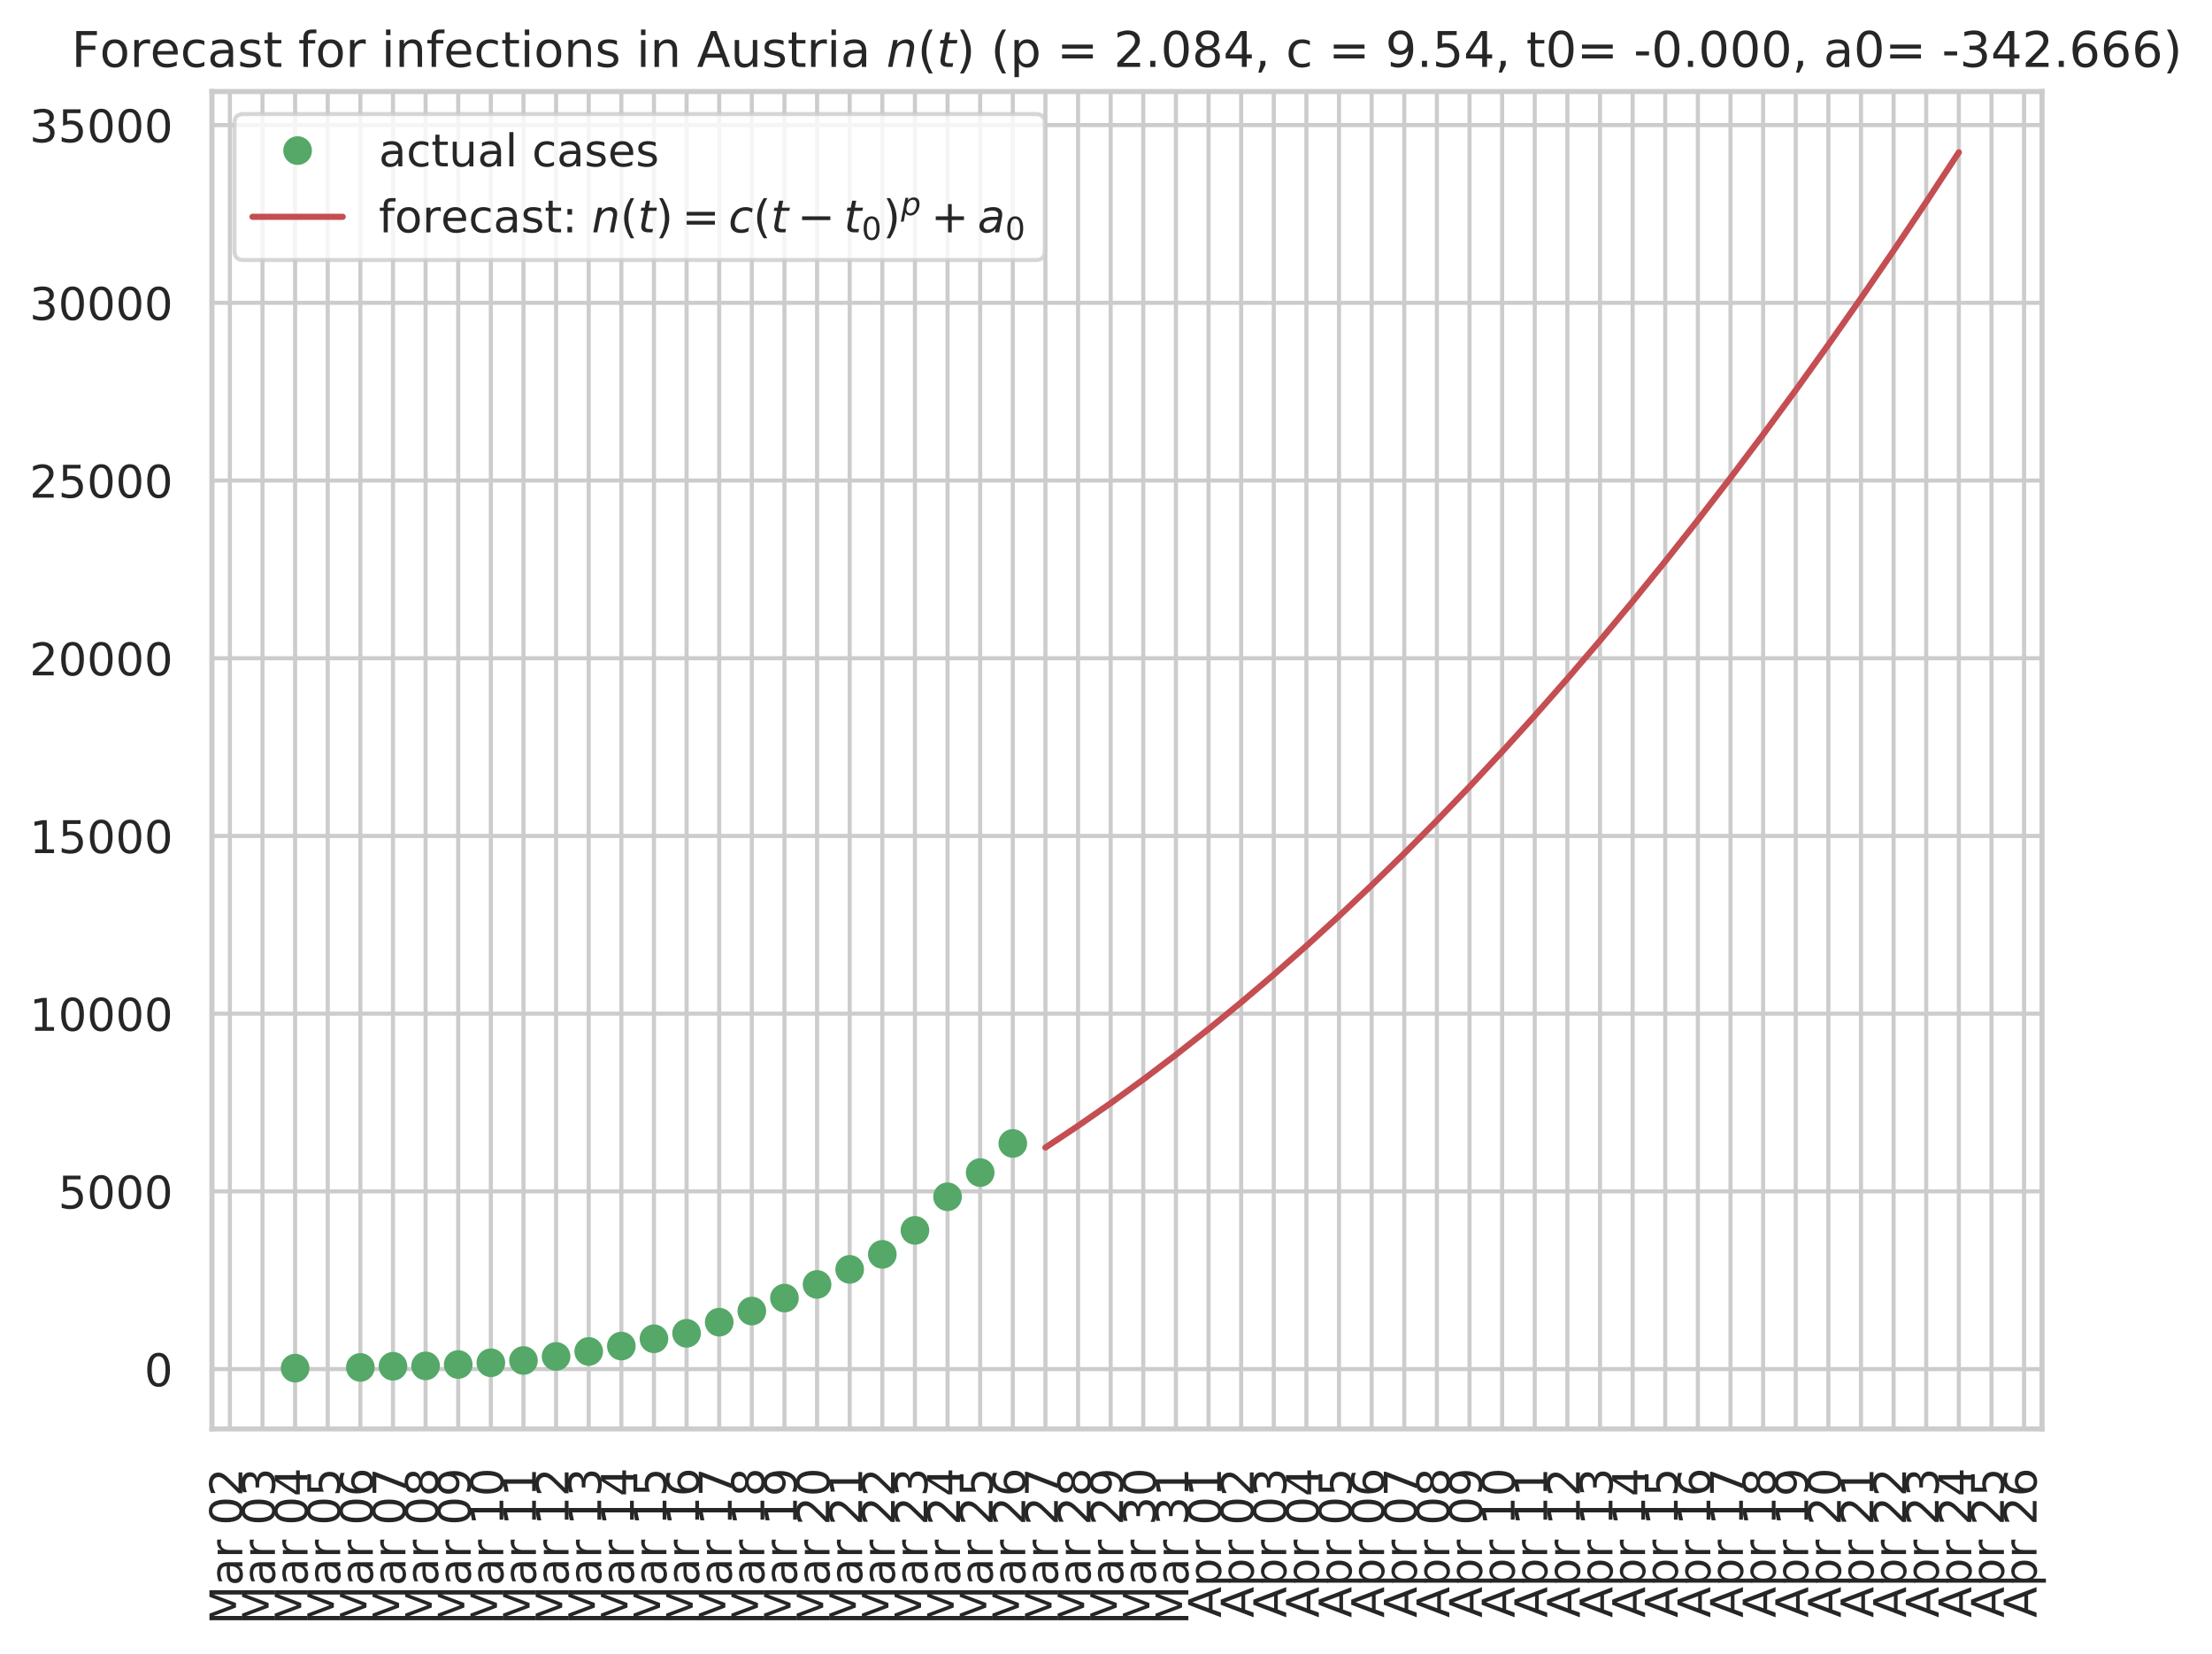 <?xml version="1.0" encoding="utf-8" standalone="no"?>
<!DOCTYPE svg PUBLIC "-//W3C//DTD SVG 1.1//EN"
  "http://www.w3.org/Graphics/SVG/1.1/DTD/svg11.dtd">
<!-- Created with matplotlib (https://matplotlib.org/) -->
<svg height="403.427pt" version="1.1" viewBox="0 0 539.554 403.427" width="539.554pt" xmlns="http://www.w3.org/2000/svg" xmlns:xlink="http://www.w3.org/1999/xlink">
 <defs>
  <style type="text/css">
*{stroke-linecap:butt;stroke-linejoin:round;}
  </style>
 </defs>
 <g id="figure_1">
  <g id="patch_1">
   <path d="M 0 403.427 
L 539.554 403.427 
L 539.554 0 
L 0 0 
z
" style="fill:#ffffff;"/>
  </g>
  <g id="axes_1">
   <g id="patch_2">
    <path d="M 51.694 348.48 
L 498.094 348.48 
L 498.094 22.32 
L 51.694 22.32 
z
" style="fill:#ffffff;"/>
   </g>
   <g id="matplotlib.axis_1">
    <g id="xtick_1">
     <g id="line2d_1">
      <path clip-path="url(#pde9a01fe7e)" d="M 56.07 348.48 
L 56.07 22.32 
" style="fill:none;stroke:#cccccc;stroke-linecap:round;"/>
     </g>
     <g id="text_1">
      <!-- Mar 02 -->
      <defs>
       <path d="M 9.812 72.906 
L 24.516 72.906 
L 43.109 23.297 
L 61.812 72.906 
L 76.516 72.906 
L 76.516 0 
L 66.891 0 
L 66.891 64.016 
L 48.094 14.016 
L 38.188 14.016 
L 19.391 64.016 
L 19.391 0 
L 9.812 0 
z
" id="DejaVuSans-77"/>
       <path d="M 34.281 27.484 
Q 23.391 27.484 19.188 25 
Q 14.984 22.516 14.984 16.5 
Q 14.984 11.719 18.141 8.906 
Q 21.297 6.109 26.703 6.109 
Q 34.188 6.109 38.703 11.406 
Q 43.219 16.703 43.219 25.484 
L 43.219 27.484 
z
M 52.203 31.203 
L 52.203 0 
L 43.219 0 
L 43.219 8.297 
Q 40.141 3.328 35.547 0.953 
Q 30.953 -1.422 24.312 -1.422 
Q 15.922 -1.422 10.953 3.297 
Q 6 8.016 6 15.922 
Q 6 25.141 12.172 29.828 
Q 18.359 34.516 30.609 34.516 
L 43.219 34.516 
L 43.219 35.406 
Q 43.219 41.609 39.141 45 
Q 35.062 48.391 27.688 48.391 
Q 23 48.391 18.547 47.266 
Q 14.109 46.141 10.016 43.891 
L 10.016 52.203 
Q 14.938 54.109 19.578 55.047 
Q 24.219 56 28.609 56 
Q 40.484 56 46.344 49.844 
Q 52.203 43.703 52.203 31.203 
z
" id="DejaVuSans-97"/>
       <path d="M 41.109 46.297 
Q 39.594 47.172 37.812 47.578 
Q 36.031 48 33.891 48 
Q 26.266 48 22.188 43.047 
Q 18.109 38.094 18.109 28.812 
L 18.109 0 
L 9.078 0 
L 9.078 54.688 
L 18.109 54.688 
L 18.109 46.188 
Q 20.953 51.172 25.484 53.578 
Q 30.031 56 36.531 56 
Q 37.453 56 38.578 55.875 
Q 39.703 55.766 41.062 55.516 
z
" id="DejaVuSans-114"/>
       <path id="DejaVuSans-32"/>
       <path d="M 31.781 66.406 
Q 24.172 66.406 20.328 58.906 
Q 16.5 51.422 16.5 36.375 
Q 16.5 21.391 20.328 13.891 
Q 24.172 6.391 31.781 6.391 
Q 39.453 6.391 43.281 13.891 
Q 47.125 21.391 47.125 36.375 
Q 47.125 51.422 43.281 58.906 
Q 39.453 66.406 31.781 66.406 
z
M 31.781 74.219 
Q 44.047 74.219 50.516 64.516 
Q 56.984 54.828 56.984 36.375 
Q 56.984 17.969 50.516 8.266 
Q 44.047 -1.422 31.781 -1.422 
Q 19.531 -1.422 13.062 8.266 
Q 6.594 17.969 6.594 36.375 
Q 6.594 54.828 13.062 64.516 
Q 19.531 74.219 31.781 74.219 
z
" id="DejaVuSans-48"/>
       <path d="M 19.188 8.297 
L 53.609 8.297 
L 53.609 0 
L 7.328 0 
L 7.328 8.297 
Q 12.938 14.109 22.625 23.891 
Q 32.328 33.688 34.812 36.531 
Q 39.547 41.844 41.422 45.531 
Q 43.312 49.219 43.312 52.781 
Q 43.312 58.594 39.234 62.25 
Q 35.156 65.922 28.609 65.922 
Q 23.969 65.922 18.812 64.312 
Q 13.672 62.703 7.812 59.422 
L 7.812 69.391 
Q 13.766 71.781 18.938 73 
Q 24.125 74.219 28.422 74.219 
Q 39.75 74.219 46.484 68.547 
Q 53.219 62.891 53.219 53.422 
Q 53.219 48.922 51.531 44.891 
Q 49.859 40.875 45.406 35.406 
Q 44.188 33.984 37.641 27.219 
Q 31.109 20.453 19.188 8.297 
z
" id="DejaVuSans-50"/>
      </defs>
      <g style="fill:#262626;" transform="translate(59.106 396.227)rotate(-90)scale(0.11 -0.11)">
       <use xlink:href="#DejaVuSans-77"/>
       <use x="86.279" xlink:href="#DejaVuSans-97"/>
       <use x="147.559" xlink:href="#DejaVuSans-114"/>
       <use x="188.672" xlink:href="#DejaVuSans-32"/>
       <use x="220.459" xlink:href="#DejaVuSans-48"/>
       <use x="284.082" xlink:href="#DejaVuSans-50"/>
      </g>
     </g>
    </g>
    <g id="xtick_2">
     <g id="line2d_2">
      <path clip-path="url(#pde9a01fe7e)" d="M 64.027 348.48 
L 64.027 22.32 
" style="fill:none;stroke:#cccccc;stroke-linecap:round;"/>
     </g>
     <g id="text_2">
      <!-- Mar 03 -->
      <defs>
       <path d="M 40.578 39.312 
Q 47.656 37.797 51.625 33 
Q 55.609 28.219 55.609 21.188 
Q 55.609 10.406 48.188 4.484 
Q 40.766 -1.422 27.094 -1.422 
Q 22.516 -1.422 17.656 -0.516 
Q 12.797 0.391 7.625 2.203 
L 7.625 11.719 
Q 11.719 9.328 16.594 8.109 
Q 21.484 6.891 26.812 6.891 
Q 36.078 6.891 40.938 10.547 
Q 45.797 14.203 45.797 21.188 
Q 45.797 27.641 41.281 31.266 
Q 36.766 34.906 28.719 34.906 
L 20.219 34.906 
L 20.219 43.016 
L 29.109 43.016 
Q 36.375 43.016 40.234 45.922 
Q 44.094 48.828 44.094 54.297 
Q 44.094 59.906 40.109 62.906 
Q 36.141 65.922 28.719 65.922 
Q 24.656 65.922 20.016 65.031 
Q 15.375 64.156 9.812 62.312 
L 9.812 71.094 
Q 15.438 72.656 20.344 73.438 
Q 25.25 74.219 29.594 74.219 
Q 40.828 74.219 47.359 69.109 
Q 53.906 64.016 53.906 55.328 
Q 53.906 49.266 50.438 45.094 
Q 46.969 40.922 40.578 39.312 
z
" id="DejaVuSans-51"/>
      </defs>
      <g style="fill:#262626;" transform="translate(67.063 396.227)rotate(-90)scale(0.11 -0.11)">
       <use xlink:href="#DejaVuSans-77"/>
       <use x="86.279" xlink:href="#DejaVuSans-97"/>
       <use x="147.559" xlink:href="#DejaVuSans-114"/>
       <use x="188.672" xlink:href="#DejaVuSans-32"/>
       <use x="220.459" xlink:href="#DejaVuSans-48"/>
       <use x="284.082" xlink:href="#DejaVuSans-51"/>
      </g>
     </g>
    </g>
    <g id="xtick_3">
     <g id="line2d_3">
      <path clip-path="url(#pde9a01fe7e)" d="M 71.985 348.48 
L 71.985 22.32 
" style="fill:none;stroke:#cccccc;stroke-linecap:round;"/>
     </g>
     <g id="text_3">
      <!-- Mar 04 -->
      <defs>
       <path d="M 37.797 64.312 
L 12.891 25.391 
L 37.797 25.391 
z
M 35.203 72.906 
L 47.609 72.906 
L 47.609 25.391 
L 58.016 25.391 
L 58.016 17.188 
L 47.609 17.188 
L 47.609 0 
L 37.797 0 
L 37.797 17.188 
L 4.891 17.188 
L 4.891 26.703 
z
" id="DejaVuSans-52"/>
      </defs>
      <g style="fill:#262626;" transform="translate(75.02 396.227)rotate(-90)scale(0.11 -0.11)">
       <use xlink:href="#DejaVuSans-77"/>
       <use x="86.279" xlink:href="#DejaVuSans-97"/>
       <use x="147.559" xlink:href="#DejaVuSans-114"/>
       <use x="188.672" xlink:href="#DejaVuSans-32"/>
       <use x="220.459" xlink:href="#DejaVuSans-48"/>
       <use x="284.082" xlink:href="#DejaVuSans-52"/>
      </g>
     </g>
    </g>
    <g id="xtick_4">
     <g id="line2d_4">
      <path clip-path="url(#pde9a01fe7e)" d="M 79.942 348.48 
L 79.942 22.32 
" style="fill:none;stroke:#cccccc;stroke-linecap:round;"/>
     </g>
     <g id="text_4">
      <!-- Mar 05 -->
      <defs>
       <path d="M 10.797 72.906 
L 49.516 72.906 
L 49.516 64.594 
L 19.828 64.594 
L 19.828 46.734 
Q 21.969 47.469 24.109 47.828 
Q 26.266 48.188 28.422 48.188 
Q 40.625 48.188 47.75 41.5 
Q 54.891 34.812 54.891 23.391 
Q 54.891 11.625 47.562 5.094 
Q 40.234 -1.422 26.906 -1.422 
Q 22.312 -1.422 17.547 -0.641 
Q 12.797 0.141 7.719 1.703 
L 7.719 11.625 
Q 12.109 9.234 16.797 8.062 
Q 21.484 6.891 26.703 6.891 
Q 35.156 6.891 40.078 11.328 
Q 45.016 15.766 45.016 23.391 
Q 45.016 31 40.078 35.438 
Q 35.156 39.891 26.703 39.891 
Q 22.75 39.891 18.812 39.016 
Q 14.891 38.141 10.797 36.281 
z
" id="DejaVuSans-53"/>
      </defs>
      <g style="fill:#262626;" transform="translate(82.977 396.227)rotate(-90)scale(0.11 -0.11)">
       <use xlink:href="#DejaVuSans-77"/>
       <use x="86.279" xlink:href="#DejaVuSans-97"/>
       <use x="147.559" xlink:href="#DejaVuSans-114"/>
       <use x="188.672" xlink:href="#DejaVuSans-32"/>
       <use x="220.459" xlink:href="#DejaVuSans-48"/>
       <use x="284.082" xlink:href="#DejaVuSans-53"/>
      </g>
     </g>
    </g>
    <g id="xtick_5">
     <g id="line2d_5">
      <path clip-path="url(#pde9a01fe7e)" d="M 87.899 348.48 
L 87.899 22.32 
" style="fill:none;stroke:#cccccc;stroke-linecap:round;"/>
     </g>
     <g id="text_5">
      <!-- Mar 06 -->
      <defs>
       <path d="M 33.016 40.375 
Q 26.375 40.375 22.484 35.828 
Q 18.609 31.297 18.609 23.391 
Q 18.609 15.531 22.484 10.953 
Q 26.375 6.391 33.016 6.391 
Q 39.656 6.391 43.531 10.953 
Q 47.406 15.531 47.406 23.391 
Q 47.406 31.297 43.531 35.828 
Q 39.656 40.375 33.016 40.375 
z
M 52.594 71.297 
L 52.594 62.312 
Q 48.875 64.062 45.094 64.984 
Q 41.312 65.922 37.594 65.922 
Q 27.828 65.922 22.672 59.328 
Q 17.531 52.734 16.797 39.406 
Q 19.672 43.656 24.016 45.922 
Q 28.375 48.188 33.594 48.188 
Q 44.578 48.188 50.953 41.516 
Q 57.328 34.859 57.328 23.391 
Q 57.328 12.156 50.688 5.359 
Q 44.047 -1.422 33.016 -1.422 
Q 20.359 -1.422 13.672 8.266 
Q 6.984 17.969 6.984 36.375 
Q 6.984 53.656 15.188 63.938 
Q 23.391 74.219 37.203 74.219 
Q 40.922 74.219 44.703 73.484 
Q 48.484 72.75 52.594 71.297 
z
" id="DejaVuSans-54"/>
      </defs>
      <g style="fill:#262626;" transform="translate(90.934 396.227)rotate(-90)scale(0.11 -0.11)">
       <use xlink:href="#DejaVuSans-77"/>
       <use x="86.279" xlink:href="#DejaVuSans-97"/>
       <use x="147.559" xlink:href="#DejaVuSans-114"/>
       <use x="188.672" xlink:href="#DejaVuSans-32"/>
       <use x="220.459" xlink:href="#DejaVuSans-48"/>
       <use x="284.082" xlink:href="#DejaVuSans-54"/>
      </g>
     </g>
    </g>
    <g id="xtick_6">
     <g id="line2d_6">
      <path clip-path="url(#pde9a01fe7e)" d="M 95.856 348.48 
L 95.856 22.32 
" style="fill:none;stroke:#cccccc;stroke-linecap:round;"/>
     </g>
     <g id="text_6">
      <!-- Mar 07 -->
      <defs>
       <path d="M 8.203 72.906 
L 55.078 72.906 
L 55.078 68.703 
L 28.609 0 
L 18.312 0 
L 43.219 64.594 
L 8.203 64.594 
z
" id="DejaVuSans-55"/>
      </defs>
      <g style="fill:#262626;" transform="translate(98.892 396.227)rotate(-90)scale(0.11 -0.11)">
       <use xlink:href="#DejaVuSans-77"/>
       <use x="86.279" xlink:href="#DejaVuSans-97"/>
       <use x="147.559" xlink:href="#DejaVuSans-114"/>
       <use x="188.672" xlink:href="#DejaVuSans-32"/>
       <use x="220.459" xlink:href="#DejaVuSans-48"/>
       <use x="284.082" xlink:href="#DejaVuSans-55"/>
      </g>
     </g>
    </g>
    <g id="xtick_7">
     <g id="line2d_7">
      <path clip-path="url(#pde9a01fe7e)" d="M 103.814 348.48 
L 103.814 22.32 
" style="fill:none;stroke:#cccccc;stroke-linecap:round;"/>
     </g>
     <g id="text_7">
      <!-- Mar 08 -->
      <defs>
       <path d="M 31.781 34.625 
Q 24.75 34.625 20.719 30.859 
Q 16.703 27.094 16.703 20.516 
Q 16.703 13.922 20.719 10.156 
Q 24.75 6.391 31.781 6.391 
Q 38.812 6.391 42.859 10.172 
Q 46.922 13.969 46.922 20.516 
Q 46.922 27.094 42.891 30.859 
Q 38.875 34.625 31.781 34.625 
z
M 21.922 38.812 
Q 15.578 40.375 12.031 44.719 
Q 8.5 49.078 8.5 55.328 
Q 8.5 64.062 14.719 69.141 
Q 20.953 74.219 31.781 74.219 
Q 42.672 74.219 48.875 69.141 
Q 55.078 64.062 55.078 55.328 
Q 55.078 49.078 51.531 44.719 
Q 48 40.375 41.703 38.812 
Q 48.828 37.156 52.797 32.312 
Q 56.781 27.484 56.781 20.516 
Q 56.781 9.906 50.312 4.234 
Q 43.844 -1.422 31.781 -1.422 
Q 19.734 -1.422 13.25 4.234 
Q 6.781 9.906 6.781 20.516 
Q 6.781 27.484 10.781 32.312 
Q 14.797 37.156 21.922 38.812 
z
M 18.312 54.391 
Q 18.312 48.734 21.844 45.562 
Q 25.391 42.391 31.781 42.391 
Q 38.141 42.391 41.719 45.562 
Q 45.312 48.734 45.312 54.391 
Q 45.312 60.062 41.719 63.234 
Q 38.141 66.406 31.781 66.406 
Q 25.391 66.406 21.844 63.234 
Q 18.312 60.062 18.312 54.391 
z
" id="DejaVuSans-56"/>
      </defs>
      <g style="fill:#262626;" transform="translate(106.849 396.227)rotate(-90)scale(0.11 -0.11)">
       <use xlink:href="#DejaVuSans-77"/>
       <use x="86.279" xlink:href="#DejaVuSans-97"/>
       <use x="147.559" xlink:href="#DejaVuSans-114"/>
       <use x="188.672" xlink:href="#DejaVuSans-32"/>
       <use x="220.459" xlink:href="#DejaVuSans-48"/>
       <use x="284.082" xlink:href="#DejaVuSans-56"/>
      </g>
     </g>
    </g>
    <g id="xtick_8">
     <g id="line2d_8">
      <path clip-path="url(#pde9a01fe7e)" d="M 111.771 348.48 
L 111.771 22.32 
" style="fill:none;stroke:#cccccc;stroke-linecap:round;"/>
     </g>
     <g id="text_8">
      <!-- Mar 09 -->
      <defs>
       <path d="M 10.984 1.516 
L 10.984 10.5 
Q 14.703 8.734 18.5 7.812 
Q 22.312 6.891 25.984 6.891 
Q 35.75 6.891 40.891 13.453 
Q 46.047 20.016 46.781 33.406 
Q 43.953 29.203 39.594 26.953 
Q 35.25 24.703 29.984 24.703 
Q 19.047 24.703 12.672 31.312 
Q 6.297 37.938 6.297 49.422 
Q 6.297 60.641 12.938 67.422 
Q 19.578 74.219 30.609 74.219 
Q 43.266 74.219 49.922 64.516 
Q 56.594 54.828 56.594 36.375 
Q 56.594 19.141 48.406 8.859 
Q 40.234 -1.422 26.422 -1.422 
Q 22.703 -1.422 18.891 -0.688 
Q 15.094 0.047 10.984 1.516 
z
M 30.609 32.422 
Q 37.25 32.422 41.125 36.953 
Q 45.016 41.5 45.016 49.422 
Q 45.016 57.281 41.125 61.844 
Q 37.25 66.406 30.609 66.406 
Q 23.969 66.406 20.094 61.844 
Q 16.219 57.281 16.219 49.422 
Q 16.219 41.5 20.094 36.953 
Q 23.969 32.422 30.609 32.422 
z
" id="DejaVuSans-57"/>
      </defs>
      <g style="fill:#262626;" transform="translate(114.806 396.227)rotate(-90)scale(0.11 -0.11)">
       <use xlink:href="#DejaVuSans-77"/>
       <use x="86.279" xlink:href="#DejaVuSans-97"/>
       <use x="147.559" xlink:href="#DejaVuSans-114"/>
       <use x="188.672" xlink:href="#DejaVuSans-32"/>
       <use x="220.459" xlink:href="#DejaVuSans-48"/>
       <use x="284.082" xlink:href="#DejaVuSans-57"/>
      </g>
     </g>
    </g>
    <g id="xtick_9">
     <g id="line2d_9">
      <path clip-path="url(#pde9a01fe7e)" d="M 119.728 348.48 
L 119.728 22.32 
" style="fill:none;stroke:#cccccc;stroke-linecap:round;"/>
     </g>
     <g id="text_9">
      <!-- Mar 10 -->
      <defs>
       <path d="M 12.406 8.297 
L 28.516 8.297 
L 28.516 63.922 
L 10.984 60.406 
L 10.984 69.391 
L 28.422 72.906 
L 38.281 72.906 
L 38.281 8.297 
L 54.391 8.297 
L 54.391 0 
L 12.406 0 
z
" id="DejaVuSans-49"/>
      </defs>
      <g style="fill:#262626;" transform="translate(122.763 396.227)rotate(-90)scale(0.11 -0.11)">
       <use xlink:href="#DejaVuSans-77"/>
       <use x="86.279" xlink:href="#DejaVuSans-97"/>
       <use x="147.559" xlink:href="#DejaVuSans-114"/>
       <use x="188.672" xlink:href="#DejaVuSans-32"/>
       <use x="220.459" xlink:href="#DejaVuSans-49"/>
       <use x="284.082" xlink:href="#DejaVuSans-48"/>
      </g>
     </g>
    </g>
    <g id="xtick_10">
     <g id="line2d_10">
      <path clip-path="url(#pde9a01fe7e)" d="M 127.685 348.48 
L 127.685 22.32 
" style="fill:none;stroke:#cccccc;stroke-linecap:round;"/>
     </g>
     <g id="text_10">
      <!-- Mar 11 -->
      <g style="fill:#262626;" transform="translate(130.721 396.227)rotate(-90)scale(0.11 -0.11)">
       <use xlink:href="#DejaVuSans-77"/>
       <use x="86.279" xlink:href="#DejaVuSans-97"/>
       <use x="147.559" xlink:href="#DejaVuSans-114"/>
       <use x="188.672" xlink:href="#DejaVuSans-32"/>
       <use x="220.459" xlink:href="#DejaVuSans-49"/>
       <use x="284.082" xlink:href="#DejaVuSans-49"/>
      </g>
     </g>
    </g>
    <g id="xtick_11">
     <g id="line2d_11">
      <path clip-path="url(#pde9a01fe7e)" d="M 135.642 348.48 
L 135.642 22.32 
" style="fill:none;stroke:#cccccc;stroke-linecap:round;"/>
     </g>
     <g id="text_11">
      <!-- Mar 12 -->
      <g style="fill:#262626;" transform="translate(138.678 396.227)rotate(-90)scale(0.11 -0.11)">
       <use xlink:href="#DejaVuSans-77"/>
       <use x="86.279" xlink:href="#DejaVuSans-97"/>
       <use x="147.559" xlink:href="#DejaVuSans-114"/>
       <use x="188.672" xlink:href="#DejaVuSans-32"/>
       <use x="220.459" xlink:href="#DejaVuSans-49"/>
       <use x="284.082" xlink:href="#DejaVuSans-50"/>
      </g>
     </g>
    </g>
    <g id="xtick_12">
     <g id="line2d_12">
      <path clip-path="url(#pde9a01fe7e)" d="M 143.6 348.48 
L 143.6 22.32 
" style="fill:none;stroke:#cccccc;stroke-linecap:round;"/>
     </g>
     <g id="text_12">
      <!-- Mar 13 -->
      <g style="fill:#262626;" transform="translate(146.635 396.227)rotate(-90)scale(0.11 -0.11)">
       <use xlink:href="#DejaVuSans-77"/>
       <use x="86.279" xlink:href="#DejaVuSans-97"/>
       <use x="147.559" xlink:href="#DejaVuSans-114"/>
       <use x="188.672" xlink:href="#DejaVuSans-32"/>
       <use x="220.459" xlink:href="#DejaVuSans-49"/>
       <use x="284.082" xlink:href="#DejaVuSans-51"/>
      </g>
     </g>
    </g>
    <g id="xtick_13">
     <g id="line2d_13">
      <path clip-path="url(#pde9a01fe7e)" d="M 151.557 348.48 
L 151.557 22.32 
" style="fill:none;stroke:#cccccc;stroke-linecap:round;"/>
     </g>
     <g id="text_13">
      <!-- Mar 14 -->
      <g style="fill:#262626;" transform="translate(154.592 396.227)rotate(-90)scale(0.11 -0.11)">
       <use xlink:href="#DejaVuSans-77"/>
       <use x="86.279" xlink:href="#DejaVuSans-97"/>
       <use x="147.559" xlink:href="#DejaVuSans-114"/>
       <use x="188.672" xlink:href="#DejaVuSans-32"/>
       <use x="220.459" xlink:href="#DejaVuSans-49"/>
       <use x="284.082" xlink:href="#DejaVuSans-52"/>
      </g>
     </g>
    </g>
    <g id="xtick_14">
     <g id="line2d_14">
      <path clip-path="url(#pde9a01fe7e)" d="M 159.514 348.48 
L 159.514 22.32 
" style="fill:none;stroke:#cccccc;stroke-linecap:round;"/>
     </g>
     <g id="text_14">
      <!-- Mar 15 -->
      <g style="fill:#262626;" transform="translate(162.549 396.227)rotate(-90)scale(0.11 -0.11)">
       <use xlink:href="#DejaVuSans-77"/>
       <use x="86.279" xlink:href="#DejaVuSans-97"/>
       <use x="147.559" xlink:href="#DejaVuSans-114"/>
       <use x="188.672" xlink:href="#DejaVuSans-32"/>
       <use x="220.459" xlink:href="#DejaVuSans-49"/>
       <use x="284.082" xlink:href="#DejaVuSans-53"/>
      </g>
     </g>
    </g>
    <g id="xtick_15">
     <g id="line2d_15">
      <path clip-path="url(#pde9a01fe7e)" d="M 167.471 348.48 
L 167.471 22.32 
" style="fill:none;stroke:#cccccc;stroke-linecap:round;"/>
     </g>
     <g id="text_15">
      <!-- Mar 16 -->
      <g style="fill:#262626;" transform="translate(170.507 396.227)rotate(-90)scale(0.11 -0.11)">
       <use xlink:href="#DejaVuSans-77"/>
       <use x="86.279" xlink:href="#DejaVuSans-97"/>
       <use x="147.559" xlink:href="#DejaVuSans-114"/>
       <use x="188.672" xlink:href="#DejaVuSans-32"/>
       <use x="220.459" xlink:href="#DejaVuSans-49"/>
       <use x="284.082" xlink:href="#DejaVuSans-54"/>
      </g>
     </g>
    </g>
    <g id="xtick_16">
     <g id="line2d_16">
      <path clip-path="url(#pde9a01fe7e)" d="M 175.429 348.48 
L 175.429 22.32 
" style="fill:none;stroke:#cccccc;stroke-linecap:round;"/>
     </g>
     <g id="text_16">
      <!-- Mar 17 -->
      <g style="fill:#262626;" transform="translate(178.464 396.227)rotate(-90)scale(0.11 -0.11)">
       <use xlink:href="#DejaVuSans-77"/>
       <use x="86.279" xlink:href="#DejaVuSans-97"/>
       <use x="147.559" xlink:href="#DejaVuSans-114"/>
       <use x="188.672" xlink:href="#DejaVuSans-32"/>
       <use x="220.459" xlink:href="#DejaVuSans-49"/>
       <use x="284.082" xlink:href="#DejaVuSans-55"/>
      </g>
     </g>
    </g>
    <g id="xtick_17">
     <g id="line2d_17">
      <path clip-path="url(#pde9a01fe7e)" d="M 183.386 348.48 
L 183.386 22.32 
" style="fill:none;stroke:#cccccc;stroke-linecap:round;"/>
     </g>
     <g id="text_17">
      <!-- Mar 18 -->
      <g style="fill:#262626;" transform="translate(186.421 396.227)rotate(-90)scale(0.11 -0.11)">
       <use xlink:href="#DejaVuSans-77"/>
       <use x="86.279" xlink:href="#DejaVuSans-97"/>
       <use x="147.559" xlink:href="#DejaVuSans-114"/>
       <use x="188.672" xlink:href="#DejaVuSans-32"/>
       <use x="220.459" xlink:href="#DejaVuSans-49"/>
       <use x="284.082" xlink:href="#DejaVuSans-56"/>
      </g>
     </g>
    </g>
    <g id="xtick_18">
     <g id="line2d_18">
      <path clip-path="url(#pde9a01fe7e)" d="M 191.343 348.48 
L 191.343 22.32 
" style="fill:none;stroke:#cccccc;stroke-linecap:round;"/>
     </g>
     <g id="text_18">
      <!-- Mar 19 -->
      <g style="fill:#262626;" transform="translate(194.378 396.227)rotate(-90)scale(0.11 -0.11)">
       <use xlink:href="#DejaVuSans-77"/>
       <use x="86.279" xlink:href="#DejaVuSans-97"/>
       <use x="147.559" xlink:href="#DejaVuSans-114"/>
       <use x="188.672" xlink:href="#DejaVuSans-32"/>
       <use x="220.459" xlink:href="#DejaVuSans-49"/>
       <use x="284.082" xlink:href="#DejaVuSans-57"/>
      </g>
     </g>
    </g>
    <g id="xtick_19">
     <g id="line2d_19">
      <path clip-path="url(#pde9a01fe7e)" d="M 199.3 348.48 
L 199.3 22.32 
" style="fill:none;stroke:#cccccc;stroke-linecap:round;"/>
     </g>
     <g id="text_19">
      <!-- Mar 20 -->
      <g style="fill:#262626;" transform="translate(202.335 396.227)rotate(-90)scale(0.11 -0.11)">
       <use xlink:href="#DejaVuSans-77"/>
       <use x="86.279" xlink:href="#DejaVuSans-97"/>
       <use x="147.559" xlink:href="#DejaVuSans-114"/>
       <use x="188.672" xlink:href="#DejaVuSans-32"/>
       <use x="220.459" xlink:href="#DejaVuSans-50"/>
       <use x="284.082" xlink:href="#DejaVuSans-48"/>
      </g>
     </g>
    </g>
    <g id="xtick_20">
     <g id="line2d_20">
      <path clip-path="url(#pde9a01fe7e)" d="M 207.257 348.48 
L 207.257 22.32 
" style="fill:none;stroke:#cccccc;stroke-linecap:round;"/>
     </g>
     <g id="text_20">
      <!-- Mar 21 -->
      <g style="fill:#262626;" transform="translate(210.293 396.227)rotate(-90)scale(0.11 -0.11)">
       <use xlink:href="#DejaVuSans-77"/>
       <use x="86.279" xlink:href="#DejaVuSans-97"/>
       <use x="147.559" xlink:href="#DejaVuSans-114"/>
       <use x="188.672" xlink:href="#DejaVuSans-32"/>
       <use x="220.459" xlink:href="#DejaVuSans-50"/>
       <use x="284.082" xlink:href="#DejaVuSans-49"/>
      </g>
     </g>
    </g>
    <g id="xtick_21">
     <g id="line2d_21">
      <path clip-path="url(#pde9a01fe7e)" d="M 215.215 348.48 
L 215.215 22.32 
" style="fill:none;stroke:#cccccc;stroke-linecap:round;"/>
     </g>
     <g id="text_21">
      <!-- Mar 22 -->
      <g style="fill:#262626;" transform="translate(218.25 396.227)rotate(-90)scale(0.11 -0.11)">
       <use xlink:href="#DejaVuSans-77"/>
       <use x="86.279" xlink:href="#DejaVuSans-97"/>
       <use x="147.559" xlink:href="#DejaVuSans-114"/>
       <use x="188.672" xlink:href="#DejaVuSans-32"/>
       <use x="220.459" xlink:href="#DejaVuSans-50"/>
       <use x="284.082" xlink:href="#DejaVuSans-50"/>
      </g>
     </g>
    </g>
    <g id="xtick_22">
     <g id="line2d_22">
      <path clip-path="url(#pde9a01fe7e)" d="M 223.172 348.48 
L 223.172 22.32 
" style="fill:none;stroke:#cccccc;stroke-linecap:round;"/>
     </g>
     <g id="text_22">
      <!-- Mar 23 -->
      <g style="fill:#262626;" transform="translate(226.207 396.227)rotate(-90)scale(0.11 -0.11)">
       <use xlink:href="#DejaVuSans-77"/>
       <use x="86.279" xlink:href="#DejaVuSans-97"/>
       <use x="147.559" xlink:href="#DejaVuSans-114"/>
       <use x="188.672" xlink:href="#DejaVuSans-32"/>
       <use x="220.459" xlink:href="#DejaVuSans-50"/>
       <use x="284.082" xlink:href="#DejaVuSans-51"/>
      </g>
     </g>
    </g>
    <g id="xtick_23">
     <g id="line2d_23">
      <path clip-path="url(#pde9a01fe7e)" d="M 231.129 348.48 
L 231.129 22.32 
" style="fill:none;stroke:#cccccc;stroke-linecap:round;"/>
     </g>
     <g id="text_23">
      <!-- Mar 24 -->
      <g style="fill:#262626;" transform="translate(234.164 396.227)rotate(-90)scale(0.11 -0.11)">
       <use xlink:href="#DejaVuSans-77"/>
       <use x="86.279" xlink:href="#DejaVuSans-97"/>
       <use x="147.559" xlink:href="#DejaVuSans-114"/>
       <use x="188.672" xlink:href="#DejaVuSans-32"/>
       <use x="220.459" xlink:href="#DejaVuSans-50"/>
       <use x="284.082" xlink:href="#DejaVuSans-52"/>
      </g>
     </g>
    </g>
    <g id="xtick_24">
     <g id="line2d_24">
      <path clip-path="url(#pde9a01fe7e)" d="M 239.086 348.48 
L 239.086 22.32 
" style="fill:none;stroke:#cccccc;stroke-linecap:round;"/>
     </g>
     <g id="text_24">
      <!-- Mar 25 -->
      <g style="fill:#262626;" transform="translate(242.122 396.227)rotate(-90)scale(0.11 -0.11)">
       <use xlink:href="#DejaVuSans-77"/>
       <use x="86.279" xlink:href="#DejaVuSans-97"/>
       <use x="147.559" xlink:href="#DejaVuSans-114"/>
       <use x="188.672" xlink:href="#DejaVuSans-32"/>
       <use x="220.459" xlink:href="#DejaVuSans-50"/>
       <use x="284.082" xlink:href="#DejaVuSans-53"/>
      </g>
     </g>
    </g>
    <g id="xtick_25">
     <g id="line2d_25">
      <path clip-path="url(#pde9a01fe7e)" d="M 247.043 348.48 
L 247.043 22.32 
" style="fill:none;stroke:#cccccc;stroke-linecap:round;"/>
     </g>
     <g id="text_25">
      <!-- Mar 26 -->
      <g style="fill:#262626;" transform="translate(250.079 396.227)rotate(-90)scale(0.11 -0.11)">
       <use xlink:href="#DejaVuSans-77"/>
       <use x="86.279" xlink:href="#DejaVuSans-97"/>
       <use x="147.559" xlink:href="#DejaVuSans-114"/>
       <use x="188.672" xlink:href="#DejaVuSans-32"/>
       <use x="220.459" xlink:href="#DejaVuSans-50"/>
       <use x="284.082" xlink:href="#DejaVuSans-54"/>
      </g>
     </g>
    </g>
    <g id="xtick_26">
     <g id="line2d_26">
      <path clip-path="url(#pde9a01fe7e)" d="M 255.001 348.48 
L 255.001 22.32 
" style="fill:none;stroke:#cccccc;stroke-linecap:round;"/>
     </g>
     <g id="text_26">
      <!-- Mar 27 -->
      <g style="fill:#262626;" transform="translate(258.036 396.227)rotate(-90)scale(0.11 -0.11)">
       <use xlink:href="#DejaVuSans-77"/>
       <use x="86.279" xlink:href="#DejaVuSans-97"/>
       <use x="147.559" xlink:href="#DejaVuSans-114"/>
       <use x="188.672" xlink:href="#DejaVuSans-32"/>
       <use x="220.459" xlink:href="#DejaVuSans-50"/>
       <use x="284.082" xlink:href="#DejaVuSans-55"/>
      </g>
     </g>
    </g>
    <g id="xtick_27">
     <g id="line2d_27">
      <path clip-path="url(#pde9a01fe7e)" d="M 262.958 348.48 
L 262.958 22.32 
" style="fill:none;stroke:#cccccc;stroke-linecap:round;"/>
     </g>
     <g id="text_27">
      <!-- Mar 28 -->
      <g style="fill:#262626;" transform="translate(265.993 396.227)rotate(-90)scale(0.11 -0.11)">
       <use xlink:href="#DejaVuSans-77"/>
       <use x="86.279" xlink:href="#DejaVuSans-97"/>
       <use x="147.559" xlink:href="#DejaVuSans-114"/>
       <use x="188.672" xlink:href="#DejaVuSans-32"/>
       <use x="220.459" xlink:href="#DejaVuSans-50"/>
       <use x="284.082" xlink:href="#DejaVuSans-56"/>
      </g>
     </g>
    </g>
    <g id="xtick_28">
     <g id="line2d_28">
      <path clip-path="url(#pde9a01fe7e)" d="M 270.915 348.48 
L 270.915 22.32 
" style="fill:none;stroke:#cccccc;stroke-linecap:round;"/>
     </g>
     <g id="text_28">
      <!-- Mar 29 -->
      <g style="fill:#262626;" transform="translate(273.95 396.227)rotate(-90)scale(0.11 -0.11)">
       <use xlink:href="#DejaVuSans-77"/>
       <use x="86.279" xlink:href="#DejaVuSans-97"/>
       <use x="147.559" xlink:href="#DejaVuSans-114"/>
       <use x="188.672" xlink:href="#DejaVuSans-32"/>
       <use x="220.459" xlink:href="#DejaVuSans-50"/>
       <use x="284.082" xlink:href="#DejaVuSans-57"/>
      </g>
     </g>
    </g>
    <g id="xtick_29">
     <g id="line2d_29">
      <path clip-path="url(#pde9a01fe7e)" d="M 278.872 348.48 
L 278.872 22.32 
" style="fill:none;stroke:#cccccc;stroke-linecap:round;"/>
     </g>
     <g id="text_29">
      <!-- Mar 30 -->
      <g style="fill:#262626;" transform="translate(281.908 396.227)rotate(-90)scale(0.11 -0.11)">
       <use xlink:href="#DejaVuSans-77"/>
       <use x="86.279" xlink:href="#DejaVuSans-97"/>
       <use x="147.559" xlink:href="#DejaVuSans-114"/>
       <use x="188.672" xlink:href="#DejaVuSans-32"/>
       <use x="220.459" xlink:href="#DejaVuSans-51"/>
       <use x="284.082" xlink:href="#DejaVuSans-48"/>
      </g>
     </g>
    </g>
    <g id="xtick_30">
     <g id="line2d_30">
      <path clip-path="url(#pde9a01fe7e)" d="M 286.83 348.48 
L 286.83 22.32 
" style="fill:none;stroke:#cccccc;stroke-linecap:round;"/>
     </g>
     <g id="text_30">
      <!-- Mar 31 -->
      <g style="fill:#262626;" transform="translate(289.865 396.227)rotate(-90)scale(0.11 -0.11)">
       <use xlink:href="#DejaVuSans-77"/>
       <use x="86.279" xlink:href="#DejaVuSans-97"/>
       <use x="147.559" xlink:href="#DejaVuSans-114"/>
       <use x="188.672" xlink:href="#DejaVuSans-32"/>
       <use x="220.459" xlink:href="#DejaVuSans-51"/>
       <use x="284.082" xlink:href="#DejaVuSans-49"/>
      </g>
     </g>
    </g>
    <g id="xtick_31">
     <g id="line2d_31">
      <path clip-path="url(#pde9a01fe7e)" d="M 294.787 348.48 
L 294.787 22.32 
" style="fill:none;stroke:#cccccc;stroke-linecap:round;"/>
     </g>
     <g id="text_31">
      <!-- Apr 01 -->
      <defs>
       <path d="M 34.188 63.188 
L 20.797 26.906 
L 47.609 26.906 
z
M 28.609 72.906 
L 39.797 72.906 
L 67.578 0 
L 57.328 0 
L 50.688 18.703 
L 17.828 18.703 
L 11.188 0 
L 0.781 0 
z
" id="DejaVuSans-65"/>
       <path d="M 18.109 8.203 
L 18.109 -20.797 
L 9.078 -20.797 
L 9.078 54.688 
L 18.109 54.688 
L 18.109 46.391 
Q 20.953 51.266 25.266 53.625 
Q 29.594 56 35.594 56 
Q 45.562 56 51.781 48.094 
Q 58.016 40.188 58.016 27.297 
Q 58.016 14.406 51.781 6.484 
Q 45.562 -1.422 35.594 -1.422 
Q 29.594 -1.422 25.266 0.953 
Q 20.953 3.328 18.109 8.203 
z
M 48.688 27.297 
Q 48.688 37.203 44.609 42.844 
Q 40.531 48.484 33.406 48.484 
Q 26.266 48.484 22.188 42.844 
Q 18.109 37.203 18.109 27.297 
Q 18.109 17.391 22.188 11.75 
Q 26.266 6.109 33.406 6.109 
Q 40.531 6.109 44.609 11.75 
Q 48.688 17.391 48.688 27.297 
z
" id="DejaVuSans-112"/>
      </defs>
      <g style="fill:#262626;" transform="translate(297.822 394.503)rotate(-90)scale(0.11 -0.11)">
       <use xlink:href="#DejaVuSans-65"/>
       <use x="68.408" xlink:href="#DejaVuSans-112"/>
       <use x="131.885" xlink:href="#DejaVuSans-114"/>
       <use x="172.998" xlink:href="#DejaVuSans-32"/>
       <use x="204.785" xlink:href="#DejaVuSans-48"/>
       <use x="268.408" xlink:href="#DejaVuSans-49"/>
      </g>
     </g>
    </g>
    <g id="xtick_32">
     <g id="line2d_32">
      <path clip-path="url(#pde9a01fe7e)" d="M 302.744 348.48 
L 302.744 22.32 
" style="fill:none;stroke:#cccccc;stroke-linecap:round;"/>
     </g>
     <g id="text_32">
      <!-- Apr 02 -->
      <g style="fill:#262626;" transform="translate(305.779 394.503)rotate(-90)scale(0.11 -0.11)">
       <use xlink:href="#DejaVuSans-65"/>
       <use x="68.408" xlink:href="#DejaVuSans-112"/>
       <use x="131.885" xlink:href="#DejaVuSans-114"/>
       <use x="172.998" xlink:href="#DejaVuSans-32"/>
       <use x="204.785" xlink:href="#DejaVuSans-48"/>
       <use x="268.408" xlink:href="#DejaVuSans-50"/>
      </g>
     </g>
    </g>
    <g id="xtick_33">
     <g id="line2d_33">
      <path clip-path="url(#pde9a01fe7e)" d="M 310.701 348.48 
L 310.701 22.32 
" style="fill:none;stroke:#cccccc;stroke-linecap:round;"/>
     </g>
     <g id="text_33">
      <!-- Apr 03 -->
      <g style="fill:#262626;" transform="translate(313.737 394.503)rotate(-90)scale(0.11 -0.11)">
       <use xlink:href="#DejaVuSans-65"/>
       <use x="68.408" xlink:href="#DejaVuSans-112"/>
       <use x="131.885" xlink:href="#DejaVuSans-114"/>
       <use x="172.998" xlink:href="#DejaVuSans-32"/>
       <use x="204.785" xlink:href="#DejaVuSans-48"/>
       <use x="268.408" xlink:href="#DejaVuSans-51"/>
      </g>
     </g>
    </g>
    <g id="xtick_34">
     <g id="line2d_34">
      <path clip-path="url(#pde9a01fe7e)" d="M 318.658 348.48 
L 318.658 22.32 
" style="fill:none;stroke:#cccccc;stroke-linecap:round;"/>
     </g>
     <g id="text_34">
      <!-- Apr 04 -->
      <g style="fill:#262626;" transform="translate(321.694 394.503)rotate(-90)scale(0.11 -0.11)">
       <use xlink:href="#DejaVuSans-65"/>
       <use x="68.408" xlink:href="#DejaVuSans-112"/>
       <use x="131.885" xlink:href="#DejaVuSans-114"/>
       <use x="172.998" xlink:href="#DejaVuSans-32"/>
       <use x="204.785" xlink:href="#DejaVuSans-48"/>
       <use x="268.408" xlink:href="#DejaVuSans-52"/>
      </g>
     </g>
    </g>
    <g id="xtick_35">
     <g id="line2d_35">
      <path clip-path="url(#pde9a01fe7e)" d="M 326.616 348.48 
L 326.616 22.32 
" style="fill:none;stroke:#cccccc;stroke-linecap:round;"/>
     </g>
     <g id="text_35">
      <!-- Apr 05 -->
      <g style="fill:#262626;" transform="translate(329.651 394.503)rotate(-90)scale(0.11 -0.11)">
       <use xlink:href="#DejaVuSans-65"/>
       <use x="68.408" xlink:href="#DejaVuSans-112"/>
       <use x="131.885" xlink:href="#DejaVuSans-114"/>
       <use x="172.998" xlink:href="#DejaVuSans-32"/>
       <use x="204.785" xlink:href="#DejaVuSans-48"/>
       <use x="268.408" xlink:href="#DejaVuSans-53"/>
      </g>
     </g>
    </g>
    <g id="xtick_36">
     <g id="line2d_36">
      <path clip-path="url(#pde9a01fe7e)" d="M 334.573 348.48 
L 334.573 22.32 
" style="fill:none;stroke:#cccccc;stroke-linecap:round;"/>
     </g>
     <g id="text_36">
      <!-- Apr 06 -->
      <g style="fill:#262626;" transform="translate(337.608 394.503)rotate(-90)scale(0.11 -0.11)">
       <use xlink:href="#DejaVuSans-65"/>
       <use x="68.408" xlink:href="#DejaVuSans-112"/>
       <use x="131.885" xlink:href="#DejaVuSans-114"/>
       <use x="172.998" xlink:href="#DejaVuSans-32"/>
       <use x="204.785" xlink:href="#DejaVuSans-48"/>
       <use x="268.408" xlink:href="#DejaVuSans-54"/>
      </g>
     </g>
    </g>
    <g id="xtick_37">
     <g id="line2d_37">
      <path clip-path="url(#pde9a01fe7e)" d="M 342.53 348.48 
L 342.53 22.32 
" style="fill:none;stroke:#cccccc;stroke-linecap:round;"/>
     </g>
     <g id="text_37">
      <!-- Apr 07 -->
      <g style="fill:#262626;" transform="translate(345.565 394.503)rotate(-90)scale(0.11 -0.11)">
       <use xlink:href="#DejaVuSans-65"/>
       <use x="68.408" xlink:href="#DejaVuSans-112"/>
       <use x="131.885" xlink:href="#DejaVuSans-114"/>
       <use x="172.998" xlink:href="#DejaVuSans-32"/>
       <use x="204.785" xlink:href="#DejaVuSans-48"/>
       <use x="268.408" xlink:href="#DejaVuSans-55"/>
      </g>
     </g>
    </g>
    <g id="xtick_38">
     <g id="line2d_38">
      <path clip-path="url(#pde9a01fe7e)" d="M 350.487 348.48 
L 350.487 22.32 
" style="fill:none;stroke:#cccccc;stroke-linecap:round;"/>
     </g>
     <g id="text_38">
      <!-- Apr 08 -->
      <g style="fill:#262626;" transform="translate(353.523 394.503)rotate(-90)scale(0.11 -0.11)">
       <use xlink:href="#DejaVuSans-65"/>
       <use x="68.408" xlink:href="#DejaVuSans-112"/>
       <use x="131.885" xlink:href="#DejaVuSans-114"/>
       <use x="172.998" xlink:href="#DejaVuSans-32"/>
       <use x="204.785" xlink:href="#DejaVuSans-48"/>
       <use x="268.408" xlink:href="#DejaVuSans-56"/>
      </g>
     </g>
    </g>
    <g id="xtick_39">
     <g id="line2d_39">
      <path clip-path="url(#pde9a01fe7e)" d="M 358.445 348.48 
L 358.445 22.32 
" style="fill:none;stroke:#cccccc;stroke-linecap:round;"/>
     </g>
     <g id="text_39">
      <!-- Apr 09 -->
      <g style="fill:#262626;" transform="translate(361.48 394.503)rotate(-90)scale(0.11 -0.11)">
       <use xlink:href="#DejaVuSans-65"/>
       <use x="68.408" xlink:href="#DejaVuSans-112"/>
       <use x="131.885" xlink:href="#DejaVuSans-114"/>
       <use x="172.998" xlink:href="#DejaVuSans-32"/>
       <use x="204.785" xlink:href="#DejaVuSans-48"/>
       <use x="268.408" xlink:href="#DejaVuSans-57"/>
      </g>
     </g>
    </g>
    <g id="xtick_40">
     <g id="line2d_40">
      <path clip-path="url(#pde9a01fe7e)" d="M 366.402 348.48 
L 366.402 22.32 
" style="fill:none;stroke:#cccccc;stroke-linecap:round;"/>
     </g>
     <g id="text_40">
      <!-- Apr 10 -->
      <g style="fill:#262626;" transform="translate(369.437 394.503)rotate(-90)scale(0.11 -0.11)">
       <use xlink:href="#DejaVuSans-65"/>
       <use x="68.408" xlink:href="#DejaVuSans-112"/>
       <use x="131.885" xlink:href="#DejaVuSans-114"/>
       <use x="172.998" xlink:href="#DejaVuSans-32"/>
       <use x="204.785" xlink:href="#DejaVuSans-49"/>
       <use x="268.408" xlink:href="#DejaVuSans-48"/>
      </g>
     </g>
    </g>
    <g id="xtick_41">
     <g id="line2d_41">
      <path clip-path="url(#pde9a01fe7e)" d="M 374.359 348.48 
L 374.359 22.32 
" style="fill:none;stroke:#cccccc;stroke-linecap:round;"/>
     </g>
     <g id="text_41">
      <!-- Apr 11 -->
      <g style="fill:#262626;" transform="translate(377.394 394.503)rotate(-90)scale(0.11 -0.11)">
       <use xlink:href="#DejaVuSans-65"/>
       <use x="68.408" xlink:href="#DejaVuSans-112"/>
       <use x="131.885" xlink:href="#DejaVuSans-114"/>
       <use x="172.998" xlink:href="#DejaVuSans-32"/>
       <use x="204.785" xlink:href="#DejaVuSans-49"/>
       <use x="268.408" xlink:href="#DejaVuSans-49"/>
      </g>
     </g>
    </g>
    <g id="xtick_42">
     <g id="line2d_42">
      <path clip-path="url(#pde9a01fe7e)" d="M 382.316 348.48 
L 382.316 22.32 
" style="fill:none;stroke:#cccccc;stroke-linecap:round;"/>
     </g>
     <g id="text_42">
      <!-- Apr 12 -->
      <g style="fill:#262626;" transform="translate(385.352 394.503)rotate(-90)scale(0.11 -0.11)">
       <use xlink:href="#DejaVuSans-65"/>
       <use x="68.408" xlink:href="#DejaVuSans-112"/>
       <use x="131.885" xlink:href="#DejaVuSans-114"/>
       <use x="172.998" xlink:href="#DejaVuSans-32"/>
       <use x="204.785" xlink:href="#DejaVuSans-49"/>
       <use x="268.408" xlink:href="#DejaVuSans-50"/>
      </g>
     </g>
    </g>
    <g id="xtick_43">
     <g id="line2d_43">
      <path clip-path="url(#pde9a01fe7e)" d="M 390.273 348.48 
L 390.273 22.32 
" style="fill:none;stroke:#cccccc;stroke-linecap:round;"/>
     </g>
     <g id="text_43">
      <!-- Apr 13 -->
      <g style="fill:#262626;" transform="translate(393.309 394.503)rotate(-90)scale(0.11 -0.11)">
       <use xlink:href="#DejaVuSans-65"/>
       <use x="68.408" xlink:href="#DejaVuSans-112"/>
       <use x="131.885" xlink:href="#DejaVuSans-114"/>
       <use x="172.998" xlink:href="#DejaVuSans-32"/>
       <use x="204.785" xlink:href="#DejaVuSans-49"/>
       <use x="268.408" xlink:href="#DejaVuSans-51"/>
      </g>
     </g>
    </g>
    <g id="xtick_44">
     <g id="line2d_44">
      <path clip-path="url(#pde9a01fe7e)" d="M 398.231 348.48 
L 398.231 22.32 
" style="fill:none;stroke:#cccccc;stroke-linecap:round;"/>
     </g>
     <g id="text_44">
      <!-- Apr 14 -->
      <g style="fill:#262626;" transform="translate(401.266 394.503)rotate(-90)scale(0.11 -0.11)">
       <use xlink:href="#DejaVuSans-65"/>
       <use x="68.408" xlink:href="#DejaVuSans-112"/>
       <use x="131.885" xlink:href="#DejaVuSans-114"/>
       <use x="172.998" xlink:href="#DejaVuSans-32"/>
       <use x="204.785" xlink:href="#DejaVuSans-49"/>
       <use x="268.408" xlink:href="#DejaVuSans-52"/>
      </g>
     </g>
    </g>
    <g id="xtick_45">
     <g id="line2d_45">
      <path clip-path="url(#pde9a01fe7e)" d="M 406.188 348.48 
L 406.188 22.32 
" style="fill:none;stroke:#cccccc;stroke-linecap:round;"/>
     </g>
     <g id="text_45">
      <!-- Apr 15 -->
      <g style="fill:#262626;" transform="translate(409.223 394.503)rotate(-90)scale(0.11 -0.11)">
       <use xlink:href="#DejaVuSans-65"/>
       <use x="68.408" xlink:href="#DejaVuSans-112"/>
       <use x="131.885" xlink:href="#DejaVuSans-114"/>
       <use x="172.998" xlink:href="#DejaVuSans-32"/>
       <use x="204.785" xlink:href="#DejaVuSans-49"/>
       <use x="268.408" xlink:href="#DejaVuSans-53"/>
      </g>
     </g>
    </g>
    <g id="xtick_46">
     <g id="line2d_46">
      <path clip-path="url(#pde9a01fe7e)" d="M 414.145 348.48 
L 414.145 22.32 
" style="fill:none;stroke:#cccccc;stroke-linecap:round;"/>
     </g>
     <g id="text_46">
      <!-- Apr 16 -->
      <g style="fill:#262626;" transform="translate(417.18 394.503)rotate(-90)scale(0.11 -0.11)">
       <use xlink:href="#DejaVuSans-65"/>
       <use x="68.408" xlink:href="#DejaVuSans-112"/>
       <use x="131.885" xlink:href="#DejaVuSans-114"/>
       <use x="172.998" xlink:href="#DejaVuSans-32"/>
       <use x="204.785" xlink:href="#DejaVuSans-49"/>
       <use x="268.408" xlink:href="#DejaVuSans-54"/>
      </g>
     </g>
    </g>
    <g id="xtick_47">
     <g id="line2d_47">
      <path clip-path="url(#pde9a01fe7e)" d="M 422.102 348.48 
L 422.102 22.32 
" style="fill:none;stroke:#cccccc;stroke-linecap:round;"/>
     </g>
     <g id="text_47">
      <!-- Apr 17 -->
      <g style="fill:#262626;" transform="translate(425.138 394.503)rotate(-90)scale(0.11 -0.11)">
       <use xlink:href="#DejaVuSans-65"/>
       <use x="68.408" xlink:href="#DejaVuSans-112"/>
       <use x="131.885" xlink:href="#DejaVuSans-114"/>
       <use x="172.998" xlink:href="#DejaVuSans-32"/>
       <use x="204.785" xlink:href="#DejaVuSans-49"/>
       <use x="268.408" xlink:href="#DejaVuSans-55"/>
      </g>
     </g>
    </g>
    <g id="xtick_48">
     <g id="line2d_48">
      <path clip-path="url(#pde9a01fe7e)" d="M 430.06 348.48 
L 430.06 22.32 
" style="fill:none;stroke:#cccccc;stroke-linecap:round;"/>
     </g>
     <g id="text_48">
      <!-- Apr 18 -->
      <g style="fill:#262626;" transform="translate(433.095 394.503)rotate(-90)scale(0.11 -0.11)">
       <use xlink:href="#DejaVuSans-65"/>
       <use x="68.408" xlink:href="#DejaVuSans-112"/>
       <use x="131.885" xlink:href="#DejaVuSans-114"/>
       <use x="172.998" xlink:href="#DejaVuSans-32"/>
       <use x="204.785" xlink:href="#DejaVuSans-49"/>
       <use x="268.408" xlink:href="#DejaVuSans-56"/>
      </g>
     </g>
    </g>
    <g id="xtick_49">
     <g id="line2d_49">
      <path clip-path="url(#pde9a01fe7e)" d="M 438.017 348.48 
L 438.017 22.32 
" style="fill:none;stroke:#cccccc;stroke-linecap:round;"/>
     </g>
     <g id="text_49">
      <!-- Apr 19 -->
      <g style="fill:#262626;" transform="translate(441.052 394.503)rotate(-90)scale(0.11 -0.11)">
       <use xlink:href="#DejaVuSans-65"/>
       <use x="68.408" xlink:href="#DejaVuSans-112"/>
       <use x="131.885" xlink:href="#DejaVuSans-114"/>
       <use x="172.998" xlink:href="#DejaVuSans-32"/>
       <use x="204.785" xlink:href="#DejaVuSans-49"/>
       <use x="268.408" xlink:href="#DejaVuSans-57"/>
      </g>
     </g>
    </g>
    <g id="xtick_50">
     <g id="line2d_50">
      <path clip-path="url(#pde9a01fe7e)" d="M 445.974 348.48 
L 445.974 22.32 
" style="fill:none;stroke:#cccccc;stroke-linecap:round;"/>
     </g>
     <g id="text_50">
      <!-- Apr 20 -->
      <g style="fill:#262626;" transform="translate(449.009 394.503)rotate(-90)scale(0.11 -0.11)">
       <use xlink:href="#DejaVuSans-65"/>
       <use x="68.408" xlink:href="#DejaVuSans-112"/>
       <use x="131.885" xlink:href="#DejaVuSans-114"/>
       <use x="172.998" xlink:href="#DejaVuSans-32"/>
       <use x="204.785" xlink:href="#DejaVuSans-50"/>
       <use x="268.408" xlink:href="#DejaVuSans-48"/>
      </g>
     </g>
    </g>
    <g id="xtick_51">
     <g id="line2d_51">
      <path clip-path="url(#pde9a01fe7e)" d="M 453.931 348.48 
L 453.931 22.32 
" style="fill:none;stroke:#cccccc;stroke-linecap:round;"/>
     </g>
     <g id="text_51">
      <!-- Apr 21 -->
      <g style="fill:#262626;" transform="translate(456.966 394.503)rotate(-90)scale(0.11 -0.11)">
       <use xlink:href="#DejaVuSans-65"/>
       <use x="68.408" xlink:href="#DejaVuSans-112"/>
       <use x="131.885" xlink:href="#DejaVuSans-114"/>
       <use x="172.998" xlink:href="#DejaVuSans-32"/>
       <use x="204.785" xlink:href="#DejaVuSans-50"/>
       <use x="268.408" xlink:href="#DejaVuSans-49"/>
      </g>
     </g>
    </g>
    <g id="xtick_52">
     <g id="line2d_52">
      <path clip-path="url(#pde9a01fe7e)" d="M 461.888 348.48 
L 461.888 22.32 
" style="fill:none;stroke:#cccccc;stroke-linecap:round;"/>
     </g>
     <g id="text_52">
      <!-- Apr 22 -->
      <g style="fill:#262626;" transform="translate(464.924 394.503)rotate(-90)scale(0.11 -0.11)">
       <use xlink:href="#DejaVuSans-65"/>
       <use x="68.408" xlink:href="#DejaVuSans-112"/>
       <use x="131.885" xlink:href="#DejaVuSans-114"/>
       <use x="172.998" xlink:href="#DejaVuSans-32"/>
       <use x="204.785" xlink:href="#DejaVuSans-50"/>
       <use x="268.408" xlink:href="#DejaVuSans-50"/>
      </g>
     </g>
    </g>
    <g id="xtick_53">
     <g id="line2d_53">
      <path clip-path="url(#pde9a01fe7e)" d="M 469.846 348.48 
L 469.846 22.32 
" style="fill:none;stroke:#cccccc;stroke-linecap:round;"/>
     </g>
     <g id="text_53">
      <!-- Apr 23 -->
      <g style="fill:#262626;" transform="translate(472.881 394.503)rotate(-90)scale(0.11 -0.11)">
       <use xlink:href="#DejaVuSans-65"/>
       <use x="68.408" xlink:href="#DejaVuSans-112"/>
       <use x="131.885" xlink:href="#DejaVuSans-114"/>
       <use x="172.998" xlink:href="#DejaVuSans-32"/>
       <use x="204.785" xlink:href="#DejaVuSans-50"/>
       <use x="268.408" xlink:href="#DejaVuSans-51"/>
      </g>
     </g>
    </g>
    <g id="xtick_54">
     <g id="line2d_54">
      <path clip-path="url(#pde9a01fe7e)" d="M 477.803 348.48 
L 477.803 22.32 
" style="fill:none;stroke:#cccccc;stroke-linecap:round;"/>
     </g>
     <g id="text_54">
      <!-- Apr 24 -->
      <g style="fill:#262626;" transform="translate(480.838 394.503)rotate(-90)scale(0.11 -0.11)">
       <use xlink:href="#DejaVuSans-65"/>
       <use x="68.408" xlink:href="#DejaVuSans-112"/>
       <use x="131.885" xlink:href="#DejaVuSans-114"/>
       <use x="172.998" xlink:href="#DejaVuSans-32"/>
       <use x="204.785" xlink:href="#DejaVuSans-50"/>
       <use x="268.408" xlink:href="#DejaVuSans-52"/>
      </g>
     </g>
    </g>
    <g id="xtick_55">
     <g id="line2d_55">
      <path clip-path="url(#pde9a01fe7e)" d="M 485.76 348.48 
L 485.76 22.32 
" style="fill:none;stroke:#cccccc;stroke-linecap:round;"/>
     </g>
     <g id="text_55">
      <!-- Apr 25 -->
      <g style="fill:#262626;" transform="translate(488.795 394.503)rotate(-90)scale(0.11 -0.11)">
       <use xlink:href="#DejaVuSans-65"/>
       <use x="68.408" xlink:href="#DejaVuSans-112"/>
       <use x="131.885" xlink:href="#DejaVuSans-114"/>
       <use x="172.998" xlink:href="#DejaVuSans-32"/>
       <use x="204.785" xlink:href="#DejaVuSans-50"/>
       <use x="268.408" xlink:href="#DejaVuSans-53"/>
      </g>
     </g>
    </g>
    <g id="xtick_56">
     <g id="line2d_56">
      <path clip-path="url(#pde9a01fe7e)" d="M 493.717 348.48 
L 493.717 22.32 
" style="fill:none;stroke:#cccccc;stroke-linecap:round;"/>
     </g>
     <g id="text_56">
      <!-- Apr 26 -->
      <g style="fill:#262626;" transform="translate(496.753 394.503)rotate(-90)scale(0.11 -0.11)">
       <use xlink:href="#DejaVuSans-65"/>
       <use x="68.408" xlink:href="#DejaVuSans-112"/>
       <use x="131.885" xlink:href="#DejaVuSans-114"/>
       <use x="172.998" xlink:href="#DejaVuSans-32"/>
       <use x="204.785" xlink:href="#DejaVuSans-50"/>
       <use x="268.408" xlink:href="#DejaVuSans-54"/>
      </g>
     </g>
    </g>
   </g>
   <g id="matplotlib.axis_2">
    <g id="ytick_1">
     <g id="line2d_57">
      <path clip-path="url(#pde9a01fe7e)" d="M 51.694 333.889 
L 498.094 333.889 
" style="fill:none;stroke:#cccccc;stroke-linecap:round;"/>
     </g>
     <g id="text_57">
      <!-- 0 -->
      <g style="fill:#262626;" transform="translate(35.195 338.068)scale(0.11 -0.11)">
       <use xlink:href="#DejaVuSans-48"/>
      </g>
     </g>
    </g>
    <g id="ytick_2">
     <g id="line2d_58">
      <path clip-path="url(#pde9a01fe7e)" d="M 51.694 290.548 
L 498.094 290.548 
" style="fill:none;stroke:#cccccc;stroke-linecap:round;"/>
     </g>
     <g id="text_58">
      <!-- 5000 -->
      <g style="fill:#262626;" transform="translate(14.199 294.727)scale(0.11 -0.11)">
       <use xlink:href="#DejaVuSans-53"/>
       <use x="63.623" xlink:href="#DejaVuSans-48"/>
       <use x="127.246" xlink:href="#DejaVuSans-48"/>
       <use x="190.869" xlink:href="#DejaVuSans-48"/>
      </g>
     </g>
    </g>
    <g id="ytick_3">
     <g id="line2d_59">
      <path clip-path="url(#pde9a01fe7e)" d="M 51.694 247.208 
L 498.094 247.208 
" style="fill:none;stroke:#cccccc;stroke-linecap:round;"/>
     </g>
     <g id="text_59">
      <!-- 10000 -->
      <g style="fill:#262626;" transform="translate(7.2 251.387)scale(0.11 -0.11)">
       <use xlink:href="#DejaVuSans-49"/>
       <use x="63.623" xlink:href="#DejaVuSans-48"/>
       <use x="127.246" xlink:href="#DejaVuSans-48"/>
       <use x="190.869" xlink:href="#DejaVuSans-48"/>
       <use x="254.492" xlink:href="#DejaVuSans-48"/>
      </g>
     </g>
    </g>
    <g id="ytick_4">
     <g id="line2d_60">
      <path clip-path="url(#pde9a01fe7e)" d="M 51.694 203.867 
L 498.094 203.867 
" style="fill:none;stroke:#cccccc;stroke-linecap:round;"/>
     </g>
     <g id="text_60">
      <!-- 15000 -->
      <g style="fill:#262626;" transform="translate(7.2 208.046)scale(0.11 -0.11)">
       <use xlink:href="#DejaVuSans-49"/>
       <use x="63.623" xlink:href="#DejaVuSans-53"/>
       <use x="127.246" xlink:href="#DejaVuSans-48"/>
       <use x="190.869" xlink:href="#DejaVuSans-48"/>
       <use x="254.492" xlink:href="#DejaVuSans-48"/>
      </g>
     </g>
    </g>
    <g id="ytick_5">
     <g id="line2d_61">
      <path clip-path="url(#pde9a01fe7e)" d="M 51.694 160.527 
L 498.094 160.527 
" style="fill:none;stroke:#cccccc;stroke-linecap:round;"/>
     </g>
     <g id="text_61">
      <!-- 20000 -->
      <g style="fill:#262626;" transform="translate(7.2 164.706)scale(0.11 -0.11)">
       <use xlink:href="#DejaVuSans-50"/>
       <use x="63.623" xlink:href="#DejaVuSans-48"/>
       <use x="127.246" xlink:href="#DejaVuSans-48"/>
       <use x="190.869" xlink:href="#DejaVuSans-48"/>
       <use x="254.492" xlink:href="#DejaVuSans-48"/>
      </g>
     </g>
    </g>
    <g id="ytick_6">
     <g id="line2d_62">
      <path clip-path="url(#pde9a01fe7e)" d="M 51.694 117.187 
L 498.094 117.187 
" style="fill:none;stroke:#cccccc;stroke-linecap:round;"/>
     </g>
     <g id="text_62">
      <!-- 25000 -->
      <g style="fill:#262626;" transform="translate(7.2 121.366)scale(0.11 -0.11)">
       <use xlink:href="#DejaVuSans-50"/>
       <use x="63.623" xlink:href="#DejaVuSans-53"/>
       <use x="127.246" xlink:href="#DejaVuSans-48"/>
       <use x="190.869" xlink:href="#DejaVuSans-48"/>
       <use x="254.492" xlink:href="#DejaVuSans-48"/>
      </g>
     </g>
    </g>
    <g id="ytick_7">
     <g id="line2d_63">
      <path clip-path="url(#pde9a01fe7e)" d="M 51.694 73.846 
L 498.094 73.846 
" style="fill:none;stroke:#cccccc;stroke-linecap:round;"/>
     </g>
     <g id="text_63">
      <!-- 30000 -->
      <g style="fill:#262626;" transform="translate(7.2 78.025)scale(0.11 -0.11)">
       <use xlink:href="#DejaVuSans-51"/>
       <use x="63.623" xlink:href="#DejaVuSans-48"/>
       <use x="127.246" xlink:href="#DejaVuSans-48"/>
       <use x="190.869" xlink:href="#DejaVuSans-48"/>
       <use x="254.492" xlink:href="#DejaVuSans-48"/>
      </g>
     </g>
    </g>
    <g id="ytick_8">
     <g id="line2d_64">
      <path clip-path="url(#pde9a01fe7e)" d="M 51.694 30.506 
L 498.094 30.506 
" style="fill:none;stroke:#cccccc;stroke-linecap:round;"/>
     </g>
     <g id="text_64">
      <!-- 35000 -->
      <g style="fill:#262626;" transform="translate(7.2 34.685)scale(0.11 -0.11)">
       <use xlink:href="#DejaVuSans-51"/>
       <use x="63.623" xlink:href="#DejaVuSans-53"/>
       <use x="127.246" xlink:href="#DejaVuSans-48"/>
       <use x="190.869" xlink:href="#DejaVuSans-48"/>
       <use x="254.492" xlink:href="#DejaVuSans-48"/>
      </g>
     </g>
    </g>
   </g>
   <g id="line2d_65">
    <defs>
     <path d="M 0 3 
C 0.796 3 1.559 2.684 2.121 2.121 
C 2.684 1.559 3 0.796 3 0 
C 3 -0.796 2.684 -1.559 2.121 -2.121 
C 1.559 -2.684 0.796 -3 0 -3 
C -0.796 -3 -1.559 -2.684 -2.121 -2.121 
C -2.684 -1.559 -3 -0.796 -3 0 
C -3 0.796 -2.684 1.559 -2.121 2.121 
C -1.559 2.684 -0.796 3 0 3 
z
" id="me630638d35" style="stroke:#55a868;"/>
    </defs>
    <g clip-path="url(#pde9a01fe7e)">
     <use style="fill:#55a868;stroke:#55a868;" x="71.985" xlink:href="#me630638d35" y="333.655"/>
     <use style="fill:#55a868;stroke:#55a868;" x="87.899" xlink:href="#me630638d35" y="333.481"/>
     <use style="fill:#55a868;stroke:#55a868;" x="95.856" xlink:href="#me630638d35" y="333.204"/>
     <use style="fill:#55a868;stroke:#55a868;" x="103.814" xlink:href="#me630638d35" y="333.108"/>
     <use style="fill:#55a868;stroke:#55a868;" x="111.771" xlink:href="#me630638d35" y="332.77"/>
     <use style="fill:#55a868;stroke:#55a868;" x="119.728" xlink:href="#me630638d35" y="332.346"/>
     <use style="fill:#55a868;stroke:#55a868;" x="127.685" xlink:href="#me630638d35" y="331.791"/>
     <use style="fill:#55a868;stroke:#55a868;" x="135.642" xlink:href="#me630638d35" y="330.803"/>
     <use style="fill:#55a868;stroke:#55a868;" x="143.6" xlink:href="#me630638d35" y="329.581"/>
     <use style="fill:#55a868;stroke:#55a868;" x="151.557" xlink:href="#me630638d35" y="328.272"/>
     <use style="fill:#55a868;stroke:#55a868;" x="159.514" xlink:href="#me630638d35" y="326.495"/>
     <use style="fill:#55a868;stroke:#55a868;" x="167.471" xlink:href="#me630638d35" y="325.16"/>
     <use style="fill:#55a868;stroke:#55a868;" x="175.429" xlink:href="#me630638d35" y="322.447"/>
     <use style="fill:#55a868;stroke:#55a868;" x="183.386" xlink:href="#me630638d35" y="319.734"/>
     <use style="fill:#55a868;stroke:#55a868;" x="191.343" xlink:href="#me630638d35" y="316.57"/>
     <use style="fill:#55a868;stroke:#55a868;" x="199.3" xlink:href="#me630638d35" y="313.241"/>
     <use style="fill:#55a868;stroke:#55a868;" x="207.257" xlink:href="#me630638d35" y="309.566"/>
     <use style="fill:#55a868;stroke:#55a868;" x="215.215" xlink:href="#me630638d35" y="305.908"/>
     <use style="fill:#55a868;stroke:#55a868;" x="223.172" xlink:href="#me630638d35" y="300.057"/>
     <use style="fill:#55a868;stroke:#55a868;" x="231.129" xlink:href="#me630638d35" y="291.866"/>
     <use style="fill:#55a868;stroke:#55a868;" x="239.086" xlink:href="#me630638d35" y="285.963"/>
     <use style="fill:#55a868;stroke:#55a868;" x="247.043" xlink:href="#me630638d35" y="278.855"/>
    </g>
   </g>
   <g id="line2d_66">
    <path clip-path="url(#pde9a01fe7e)" d="M 255.001 279.86 
L 262.958 274.573 
L 270.915 269.043 
L 278.872 263.261 
L 286.83 257.237 
L 294.787 250.97 
L 302.744 244.451 
L 310.701 237.69 
L 318.658 230.669 
L 326.616 223.405 
L 334.573 215.89 
L 342.53 208.132 
L 350.487 200.114 
L 358.445 191.845 
L 366.402 183.315 
L 374.359 174.543 
L 382.316 165.511 
L 390.273 156.228 
L 398.231 146.693 
L 406.188 136.898 
L 414.145 126.843 
L 422.102 116.536 
L 430.06 105.97 
L 438.017 95.144 
L 445.974 84.066 
L 453.931 72.728 
L 461.888 61.121 
L 469.846 49.263 
L 477.803 37.145 
" style="fill:none;stroke:#c44e52;stroke-linecap:round;stroke-width:1.5;"/>
   </g>
   <g id="patch_3">
    <path d="M 51.694 348.48 
L 51.694 22.32 
" style="fill:none;stroke:#cccccc;stroke-linecap:square;stroke-linejoin:miter;stroke-width:1.25;"/>
   </g>
   <g id="patch_4">
    <path d="M 498.094 348.48 
L 498.094 22.32 
" style="fill:none;stroke:#cccccc;stroke-linecap:square;stroke-linejoin:miter;stroke-width:1.25;"/>
   </g>
   <g id="patch_5">
    <path d="M 51.694 348.48 
L 498.094 348.48 
" style="fill:none;stroke:#cccccc;stroke-linecap:square;stroke-linejoin:miter;stroke-width:1.25;"/>
   </g>
   <g id="patch_6">
    <path d="M 51.694 22.32 
L 498.094 22.32 
" style="fill:none;stroke:#cccccc;stroke-linecap:square;stroke-linejoin:miter;stroke-width:1.25;"/>
   </g>
   <g id="text_65">
    <!-- Forecast for infections in Austria $n(t)$ (p = 2.084, c = 9.54, t0= -0.000, a0= -342.666) -->
    <defs>
     <path d="M 9.812 72.906 
L 51.703 72.906 
L 51.703 64.594 
L 19.672 64.594 
L 19.672 43.109 
L 48.578 43.109 
L 48.578 34.812 
L 19.672 34.812 
L 19.672 0 
L 9.812 0 
z
" id="DejaVuSans-70"/>
     <path d="M 30.609 48.391 
Q 23.391 48.391 19.188 42.75 
Q 14.984 37.109 14.984 27.297 
Q 14.984 17.484 19.156 11.844 
Q 23.344 6.203 30.609 6.203 
Q 37.797 6.203 41.984 11.859 
Q 46.188 17.531 46.188 27.297 
Q 46.188 37.016 41.984 42.703 
Q 37.797 48.391 30.609 48.391 
z
M 30.609 56 
Q 42.328 56 49.016 48.375 
Q 55.719 40.766 55.719 27.297 
Q 55.719 13.875 49.016 6.219 
Q 42.328 -1.422 30.609 -1.422 
Q 18.844 -1.422 12.172 6.219 
Q 5.516 13.875 5.516 27.297 
Q 5.516 40.766 12.172 48.375 
Q 18.844 56 30.609 56 
z
" id="DejaVuSans-111"/>
     <path d="M 56.203 29.594 
L 56.203 25.203 
L 14.891 25.203 
Q 15.484 15.922 20.484 11.062 
Q 25.484 6.203 34.422 6.203 
Q 39.594 6.203 44.453 7.469 
Q 49.312 8.734 54.109 11.281 
L 54.109 2.781 
Q 49.266 0.734 44.188 -0.344 
Q 39.109 -1.422 33.891 -1.422 
Q 20.797 -1.422 13.156 6.188 
Q 5.516 13.812 5.516 26.812 
Q 5.516 40.234 12.766 48.109 
Q 20.016 56 32.328 56 
Q 43.359 56 49.781 48.891 
Q 56.203 41.797 56.203 29.594 
z
M 47.219 32.234 
Q 47.125 39.594 43.094 43.984 
Q 39.062 48.391 32.422 48.391 
Q 24.906 48.391 20.391 44.141 
Q 15.875 39.891 15.188 32.172 
z
" id="DejaVuSans-101"/>
     <path d="M 48.781 52.594 
L 48.781 44.188 
Q 44.969 46.297 41.141 47.344 
Q 37.312 48.391 33.406 48.391 
Q 24.656 48.391 19.812 42.844 
Q 14.984 37.312 14.984 27.297 
Q 14.984 17.281 19.812 11.734 
Q 24.656 6.203 33.406 6.203 
Q 37.312 6.203 41.141 7.25 
Q 44.969 8.297 48.781 10.406 
L 48.781 2.094 
Q 45.016 0.344 40.984 -0.531 
Q 36.969 -1.422 32.422 -1.422 
Q 20.062 -1.422 12.781 6.344 
Q 5.516 14.109 5.516 27.297 
Q 5.516 40.672 12.859 48.328 
Q 20.219 56 33.016 56 
Q 37.156 56 41.109 55.141 
Q 45.062 54.297 48.781 52.594 
z
" id="DejaVuSans-99"/>
     <path d="M 44.281 53.078 
L 44.281 44.578 
Q 40.484 46.531 36.375 47.5 
Q 32.281 48.484 27.875 48.484 
Q 21.188 48.484 17.844 46.438 
Q 14.5 44.391 14.5 40.281 
Q 14.5 37.156 16.891 35.375 
Q 19.281 33.594 26.516 31.984 
L 29.594 31.297 
Q 39.156 29.25 43.188 25.516 
Q 47.219 21.781 47.219 15.094 
Q 47.219 7.469 41.188 3.016 
Q 35.156 -1.422 24.609 -1.422 
Q 20.219 -1.422 15.453 -0.562 
Q 10.688 0.297 5.422 2 
L 5.422 11.281 
Q 10.406 8.688 15.234 7.391 
Q 20.062 6.109 24.812 6.109 
Q 31.156 6.109 34.562 8.281 
Q 37.984 10.453 37.984 14.406 
Q 37.984 18.062 35.516 20.016 
Q 33.062 21.969 24.703 23.781 
L 21.578 24.516 
Q 13.234 26.266 9.516 29.906 
Q 5.812 33.547 5.812 39.891 
Q 5.812 47.609 11.281 51.797 
Q 16.75 56 26.812 56 
Q 31.781 56 36.172 55.266 
Q 40.578 54.547 44.281 53.078 
z
" id="DejaVuSans-115"/>
     <path d="M 18.312 70.219 
L 18.312 54.688 
L 36.812 54.688 
L 36.812 47.703 
L 18.312 47.703 
L 18.312 18.016 
Q 18.312 11.328 20.141 9.422 
Q 21.969 7.516 27.594 7.516 
L 36.812 7.516 
L 36.812 0 
L 27.594 0 
Q 17.188 0 13.234 3.875 
Q 9.281 7.766 9.281 18.016 
L 9.281 47.703 
L 2.688 47.703 
L 2.688 54.688 
L 9.281 54.688 
L 9.281 70.219 
z
" id="DejaVuSans-116"/>
     <path d="M 37.109 75.984 
L 37.109 68.5 
L 28.516 68.5 
Q 23.688 68.5 21.797 66.547 
Q 19.922 64.594 19.922 59.516 
L 19.922 54.688 
L 34.719 54.688 
L 34.719 47.703 
L 19.922 47.703 
L 19.922 0 
L 10.891 0 
L 10.891 47.703 
L 2.297 47.703 
L 2.297 54.688 
L 10.891 54.688 
L 10.891 58.5 
Q 10.891 67.625 15.141 71.797 
Q 19.391 75.984 28.609 75.984 
z
" id="DejaVuSans-102"/>
     <path d="M 9.422 54.688 
L 18.406 54.688 
L 18.406 0 
L 9.422 0 
z
M 9.422 75.984 
L 18.406 75.984 
L 18.406 64.594 
L 9.422 64.594 
z
" id="DejaVuSans-105"/>
     <path d="M 54.891 33.016 
L 54.891 0 
L 45.906 0 
L 45.906 32.719 
Q 45.906 40.484 42.875 44.328 
Q 39.844 48.188 33.797 48.188 
Q 26.516 48.188 22.312 43.547 
Q 18.109 38.922 18.109 30.906 
L 18.109 0 
L 9.078 0 
L 9.078 54.688 
L 18.109 54.688 
L 18.109 46.188 
Q 21.344 51.125 25.703 53.562 
Q 30.078 56 35.797 56 
Q 45.219 56 50.047 50.172 
Q 54.891 44.344 54.891 33.016 
z
" id="DejaVuSans-110"/>
     <path d="M 8.5 21.578 
L 8.5 54.688 
L 17.484 54.688 
L 17.484 21.922 
Q 17.484 14.156 20.5 10.266 
Q 23.531 6.391 29.594 6.391 
Q 36.859 6.391 41.078 11.031 
Q 45.312 15.672 45.312 23.688 
L 45.312 54.688 
L 54.297 54.688 
L 54.297 0 
L 45.312 0 
L 45.312 8.406 
Q 42.047 3.422 37.719 1 
Q 33.406 -1.422 27.688 -1.422 
Q 18.266 -1.422 13.375 4.438 
Q 8.5 10.297 8.5 21.578 
z
M 31.109 56 
z
" id="DejaVuSans-117"/>
     <path d="M 55.719 33.016 
L 49.312 0 
L 40.281 0 
L 46.688 32.672 
Q 47.125 34.969 47.359 36.719 
Q 47.609 38.484 47.609 39.5 
Q 47.609 43.609 45.016 45.891 
Q 42.438 48.188 37.797 48.188 
Q 30.562 48.188 25.344 43.375 
Q 20.125 38.578 18.5 30.328 
L 12.5 0 
L 3.516 0 
L 14.109 54.688 
L 23.094 54.688 
L 21.297 46.094 
Q 25.047 50.828 30.312 53.406 
Q 35.594 56 41.406 56 
Q 48.641 56 52.609 52.094 
Q 56.594 48.188 56.594 41.109 
Q 56.594 39.359 56.375 37.359 
Q 56.156 35.359 55.719 33.016 
z
" id="DejaVuSans-Oblique-110"/>
     <path d="M 31 75.875 
Q 24.469 64.656 21.281 53.656 
Q 18.109 42.672 18.109 31.391 
Q 18.109 20.125 21.312 9.062 
Q 24.516 -2 31 -13.188 
L 23.188 -13.188 
Q 15.875 -1.703 12.234 9.375 
Q 8.594 20.453 8.594 31.391 
Q 8.594 42.281 12.203 53.312 
Q 15.828 64.359 23.188 75.875 
z
" id="DejaVuSans-40"/>
     <path d="M 42.281 54.688 
L 40.922 47.703 
L 23 47.703 
L 17.188 18.016 
Q 16.891 16.359 16.75 15.234 
Q 16.609 14.109 16.609 13.484 
Q 16.609 10.359 18.484 8.938 
Q 20.359 7.516 24.516 7.516 
L 33.594 7.516 
L 32.078 0 
L 23.484 0 
Q 15.484 0 11.547 3.125 
Q 7.625 6.25 7.625 12.594 
Q 7.625 13.719 7.766 15.062 
Q 7.906 16.406 8.203 18.016 
L 14.016 47.703 
L 6.391 47.703 
L 7.812 54.688 
L 15.281 54.688 
L 18.312 70.219 
L 27.297 70.219 
L 24.312 54.688 
z
" id="DejaVuSans-Oblique-116"/>
     <path d="M 8.016 75.875 
L 15.828 75.875 
Q 23.141 64.359 26.781 53.312 
Q 30.422 42.281 30.422 31.391 
Q 30.422 20.453 26.781 9.375 
Q 23.141 -1.703 15.828 -13.188 
L 8.016 -13.188 
Q 14.5 -2 17.703 9.062 
Q 20.906 20.125 20.906 31.391 
Q 20.906 42.672 17.703 53.656 
Q 14.5 64.656 8.016 75.875 
z
" id="DejaVuSans-41"/>
     <path d="M 10.594 45.406 
L 73.188 45.406 
L 73.188 37.203 
L 10.594 37.203 
z
M 10.594 25.484 
L 73.188 25.484 
L 73.188 17.188 
L 10.594 17.188 
z
" id="DejaVuSans-61"/>
     <path d="M 10.688 12.406 
L 21 12.406 
L 21 0 
L 10.688 0 
z
" id="DejaVuSans-46"/>
     <path d="M 11.719 12.406 
L 22.016 12.406 
L 22.016 4 
L 14.016 -11.625 
L 7.719 -11.625 
L 11.719 4 
z
" id="DejaVuSans-44"/>
     <path d="M 4.891 31.391 
L 31.203 31.391 
L 31.203 23.391 
L 4.891 23.391 
z
" id="DejaVuSans-45"/>
    </defs>
    <g style="fill:#262626;" transform="translate(17.434 16.32)scale(0.12 -0.12)">
     <use transform="translate(0 0.016)" xlink:href="#DejaVuSans-70"/>
     <use transform="translate(57.52 0.016)" xlink:href="#DejaVuSans-111"/>
     <use transform="translate(118.701 0.016)" xlink:href="#DejaVuSans-114"/>
     <use transform="translate(159.814 0.016)" xlink:href="#DejaVuSans-101"/>
     <use transform="translate(221.338 0.016)" xlink:href="#DejaVuSans-99"/>
     <use transform="translate(276.318 0.016)" xlink:href="#DejaVuSans-97"/>
     <use transform="translate(337.598 0.016)" xlink:href="#DejaVuSans-115"/>
     <use transform="translate(389.697 0.016)" xlink:href="#DejaVuSans-116"/>
     <use transform="translate(428.906 0.016)" xlink:href="#DejaVuSans-32"/>
     <use transform="translate(460.693 0.016)" xlink:href="#DejaVuSans-102"/>
     <use transform="translate(495.898 0.016)" xlink:href="#DejaVuSans-111"/>
     <use transform="translate(557.08 0.016)" xlink:href="#DejaVuSans-114"/>
     <use transform="translate(598.193 0.016)" xlink:href="#DejaVuSans-32"/>
     <use transform="translate(629.98 0.016)" xlink:href="#DejaVuSans-105"/>
     <use transform="translate(657.764 0.016)" xlink:href="#DejaVuSans-110"/>
     <use transform="translate(721.143 0.016)" xlink:href="#DejaVuSans-102"/>
     <use transform="translate(756.348 0.016)" xlink:href="#DejaVuSans-101"/>
     <use transform="translate(817.871 0.016)" xlink:href="#DejaVuSans-99"/>
     <use transform="translate(872.852 0.016)" xlink:href="#DejaVuSans-116"/>
     <use transform="translate(912.061 0.016)" xlink:href="#DejaVuSans-105"/>
     <use transform="translate(939.844 0.016)" xlink:href="#DejaVuSans-111"/>
     <use transform="translate(1001.025 0.016)" xlink:href="#DejaVuSans-110"/>
     <use transform="translate(1064.404 0.016)" xlink:href="#DejaVuSans-115"/>
     <use transform="translate(1116.504 0.016)" xlink:href="#DejaVuSans-32"/>
     <use transform="translate(1148.291 0.016)" xlink:href="#DejaVuSans-105"/>
     <use transform="translate(1176.074 0.016)" xlink:href="#DejaVuSans-110"/>
     <use transform="translate(1239.453 0.016)" xlink:href="#DejaVuSans-32"/>
     <use transform="translate(1271.24 0.016)" xlink:href="#DejaVuSans-65"/>
     <use transform="translate(1339.648 0.016)" xlink:href="#DejaVuSans-117"/>
     <use transform="translate(1403.027 0.016)" xlink:href="#DejaVuSans-115"/>
     <use transform="translate(1455.127 0.016)" xlink:href="#DejaVuSans-116"/>
     <use transform="translate(1494.336 0.016)" xlink:href="#DejaVuSans-114"/>
     <use transform="translate(1535.449 0.016)" xlink:href="#DejaVuSans-105"/>
     <use transform="translate(1563.232 0.016)" xlink:href="#DejaVuSans-97"/>
     <use transform="translate(1624.512 0.016)" xlink:href="#DejaVuSans-32"/>
     <use transform="translate(1656.299 0.016)" xlink:href="#DejaVuSans-Oblique-110"/>
     <use transform="translate(1719.678 0.016)" xlink:href="#DejaVuSans-40"/>
     <use transform="translate(1758.691 0.016)" xlink:href="#DejaVuSans-Oblique-116"/>
     <use transform="translate(1797.9 0.016)" xlink:href="#DejaVuSans-41"/>
     <use transform="translate(1836.914 0.016)" xlink:href="#DejaVuSans-32"/>
     <use transform="translate(1868.701 0.016)" xlink:href="#DejaVuSans-40"/>
     <use transform="translate(1907.715 0.016)" xlink:href="#DejaVuSans-112"/>
     <use transform="translate(1971.191 0.016)" xlink:href="#DejaVuSans-32"/>
     <use transform="translate(2002.979 0.016)" xlink:href="#DejaVuSans-61"/>
     <use transform="translate(2086.768 0.016)" xlink:href="#DejaVuSans-32"/>
     <use transform="translate(2118.555 0.016)" xlink:href="#DejaVuSans-50"/>
     <use transform="translate(2182.178 0.016)" xlink:href="#DejaVuSans-46"/>
     <use transform="translate(2213.965 0.016)" xlink:href="#DejaVuSans-48"/>
     <use transform="translate(2277.588 0.016)" xlink:href="#DejaVuSans-56"/>
     <use transform="translate(2341.211 0.016)" xlink:href="#DejaVuSans-52"/>
     <use transform="translate(2404.834 0.016)" xlink:href="#DejaVuSans-44"/>
     <use transform="translate(2436.621 0.016)" xlink:href="#DejaVuSans-32"/>
     <use transform="translate(2468.408 0.016)" xlink:href="#DejaVuSans-99"/>
     <use transform="translate(2523.389 0.016)" xlink:href="#DejaVuSans-32"/>
     <use transform="translate(2555.176 0.016)" xlink:href="#DejaVuSans-61"/>
     <use transform="translate(2638.965 0.016)" xlink:href="#DejaVuSans-32"/>
     <use transform="translate(2670.752 0.016)" xlink:href="#DejaVuSans-57"/>
     <use transform="translate(2734.375 0.016)" xlink:href="#DejaVuSans-46"/>
     <use transform="translate(2766.162 0.016)" xlink:href="#DejaVuSans-53"/>
     <use transform="translate(2829.785 0.016)" xlink:href="#DejaVuSans-52"/>
     <use transform="translate(2893.408 0.016)" xlink:href="#DejaVuSans-44"/>
     <use transform="translate(2925.195 0.016)" xlink:href="#DejaVuSans-32"/>
     <use transform="translate(2956.982 0.016)" xlink:href="#DejaVuSans-116"/>
     <use transform="translate(2996.191 0.016)" xlink:href="#DejaVuSans-48"/>
     <use transform="translate(3059.814 0.016)" xlink:href="#DejaVuSans-61"/>
     <use transform="translate(3143.604 0.016)" xlink:href="#DejaVuSans-32"/>
     <use transform="translate(3175.391 0.016)" xlink:href="#DejaVuSans-45"/>
     <use transform="translate(3211.475 0.016)" xlink:href="#DejaVuSans-48"/>
     <use transform="translate(3275.098 0.016)" xlink:href="#DejaVuSans-46"/>
     <use transform="translate(3306.885 0.016)" xlink:href="#DejaVuSans-48"/>
     <use transform="translate(3370.508 0.016)" xlink:href="#DejaVuSans-48"/>
     <use transform="translate(3434.131 0.016)" xlink:href="#DejaVuSans-48"/>
     <use transform="translate(3497.754 0.016)" xlink:href="#DejaVuSans-44"/>
     <use transform="translate(3529.541 0.016)" xlink:href="#DejaVuSans-32"/>
     <use transform="translate(3561.328 0.016)" xlink:href="#DejaVuSans-97"/>
     <use transform="translate(3622.607 0.016)" xlink:href="#DejaVuSans-48"/>
     <use transform="translate(3686.23 0.016)" xlink:href="#DejaVuSans-61"/>
     <use transform="translate(3770.02 0.016)" xlink:href="#DejaVuSans-32"/>
     <use transform="translate(3801.807 0.016)" xlink:href="#DejaVuSans-45"/>
     <use transform="translate(3837.891 0.016)" xlink:href="#DejaVuSans-51"/>
     <use transform="translate(3901.514 0.016)" xlink:href="#DejaVuSans-52"/>
     <use transform="translate(3965.137 0.016)" xlink:href="#DejaVuSans-50"/>
     <use transform="translate(4028.76 0.016)" xlink:href="#DejaVuSans-46"/>
     <use transform="translate(4060.547 0.016)" xlink:href="#DejaVuSans-54"/>
     <use transform="translate(4124.17 0.016)" xlink:href="#DejaVuSans-54"/>
     <use transform="translate(4187.793 0.016)" xlink:href="#DejaVuSans-54"/>
     <use transform="translate(4251.416 0.016)" xlink:href="#DejaVuSans-41"/>
    </g>
   </g>
   <g id="legend_1">
    <g id="patch_7">
     <path d="M 59.394 63.412 
L 252.664 63.412 
Q 254.864 63.412 254.864 61.212 
L 254.864 30.02 
Q 254.864 27.82 252.664 27.82 
L 59.394 27.82 
Q 57.194 27.82 57.194 30.02 
L 57.194 61.212 
Q 57.194 63.412 59.394 63.412 
z
" style="fill:#ffffff;opacity:0.8;stroke:#cccccc;stroke-linejoin:miter;"/>
    </g>
    <g id="line2d_67"/>
    <g id="line2d_68">
     <g>
      <use style="fill:#55a868;stroke:#55a868;" x="72.594" xlink:href="#me630638d35" y="36.728"/>
     </g>
    </g>
    <g id="text_66">
     <!-- actual cases -->
     <defs>
      <path d="M 9.422 75.984 
L 18.406 75.984 
L 18.406 0 
L 9.422 0 
z
" id="DejaVuSans-108"/>
     </defs>
     <g style="fill:#262626;" transform="translate(92.394 40.578)scale(0.11 -0.11)">
      <use xlink:href="#DejaVuSans-97"/>
      <use x="61.279" xlink:href="#DejaVuSans-99"/>
      <use x="116.26" xlink:href="#DejaVuSans-116"/>
      <use x="155.469" xlink:href="#DejaVuSans-117"/>
      <use x="218.848" xlink:href="#DejaVuSans-97"/>
      <use x="280.127" xlink:href="#DejaVuSans-108"/>
      <use x="307.91" xlink:href="#DejaVuSans-32"/>
      <use x="339.697" xlink:href="#DejaVuSans-99"/>
      <use x="394.678" xlink:href="#DejaVuSans-97"/>
      <use x="455.957" xlink:href="#DejaVuSans-115"/>
      <use x="508.057" xlink:href="#DejaVuSans-101"/>
      <use x="569.58" xlink:href="#DejaVuSans-115"/>
     </g>
    </g>
    <g id="line2d_69">
     <path d="M 61.594 52.874 
L 83.594 52.874 
" style="fill:none;stroke:#c44e52;stroke-linecap:round;stroke-width:1.5;"/>
    </g>
    <g id="line2d_70"/>
    <g id="text_67">
     <!-- forecast: $n(t) = c(t-t_0)^p+a_0$ -->
     <defs>
      <path d="M 11.719 12.406 
L 22.016 12.406 
L 22.016 0 
L 11.719 0 
z
M 11.719 51.703 
L 22.016 51.703 
L 22.016 39.312 
L 11.719 39.312 
z
" id="DejaVuSans-58"/>
      <path d="M 53.609 52.594 
L 51.812 43.703 
Q 48.578 46.047 44.938 47.219 
Q 41.312 48.391 37.406 48.391 
Q 33.109 48.391 29.219 46.875 
Q 25.344 45.359 22.703 42.578 
Q 18.5 38.328 16.203 32.609 
Q 13.922 26.906 13.922 20.797 
Q 13.922 13.422 17.609 9.812 
Q 21.297 6.203 28.812 6.203 
Q 32.516 6.203 36.688 7.328 
Q 40.875 8.453 45.406 10.688 
L 43.703 1.812 
Q 39.797 0.203 35.672 -0.609 
Q 31.547 -1.422 27.203 -1.422 
Q 16.312 -1.422 10.453 4.016 
Q 4.594 9.469 4.594 19.578 
Q 4.594 28.078 7.641 35.234 
Q 10.688 42.391 16.703 48.094 
Q 20.797 52 26.312 54 
Q 31.844 56 38.375 56 
Q 42.188 56 45.938 55.141 
Q 49.703 54.297 53.609 52.594 
z
" id="DejaVuSans-Oblique-99"/>
      <path d="M 10.594 35.5 
L 73.188 35.5 
L 73.188 27.203 
L 10.594 27.203 
z
" id="DejaVuSans-8722"/>
      <path d="M 49.609 33.688 
Q 49.609 40.875 46.484 44.672 
Q 43.359 48.484 37.5 48.484 
Q 33.5 48.484 29.859 46.438 
Q 26.219 44.391 23.391 40.484 
Q 20.609 36.625 18.938 31.156 
Q 17.281 25.688 17.281 20.312 
Q 17.281 13.484 20.406 9.797 
Q 23.531 6.109 29.297 6.109 
Q 33.547 6.109 37.188 8.109 
Q 40.828 10.109 43.406 13.922 
Q 46.188 17.922 47.891 23.344 
Q 49.609 28.766 49.609 33.688 
z
M 21.781 46.391 
Q 25.391 51.125 30.297 53.562 
Q 35.203 56 41.219 56 
Q 49.609 56 54.25 50.5 
Q 58.891 45.016 58.891 35.109 
Q 58.891 27 56 19.656 
Q 53.125 12.312 47.703 6.5 
Q 44.094 2.641 39.547 0.609 
Q 35.016 -1.422 29.984 -1.422 
Q 24.172 -1.422 20.219 1 
Q 16.266 3.422 14.312 8.203 
L 8.688 -20.797 
L -0.297 -20.797 
L 14.406 54.688 
L 23.391 54.688 
z
" id="DejaVuSans-Oblique-112"/>
      <path d="M 46 62.703 
L 46 35.5 
L 73.188 35.5 
L 73.188 27.203 
L 46 27.203 
L 46 0 
L 37.797 0 
L 37.797 27.203 
L 10.594 27.203 
L 10.594 35.5 
L 37.797 35.5 
L 37.797 62.703 
z
" id="DejaVuSans-43"/>
      <path d="M 53.719 31.203 
L 47.609 0 
L 38.625 0 
L 40.281 8.297 
Q 36.328 3.422 31.266 1 
Q 26.219 -1.422 20.016 -1.422 
Q 13.031 -1.422 8.562 2.844 
Q 4.109 7.125 4.109 13.812 
Q 4.109 23.391 11.75 28.953 
Q 19.391 34.516 32.812 34.516 
L 45.312 34.516 
L 45.797 36.922 
Q 45.906 37.312 45.953 37.766 
Q 46 38.234 46 39.203 
Q 46 43.562 42.453 45.969 
Q 38.922 48.391 32.516 48.391 
Q 28.125 48.391 23.5 47.266 
Q 18.891 46.141 14.016 43.891 
L 15.578 52.203 
Q 20.656 54.109 25.516 55.047 
Q 30.375 56 34.906 56 
Q 44.578 56 49.625 51.797 
Q 54.688 47.609 54.688 39.594 
Q 54.688 37.984 54.438 35.812 
Q 54.203 33.641 53.719 31.203 
z
M 44 27.484 
L 35.016 27.484 
Q 23.969 27.484 18.672 24.531 
Q 13.375 21.578 13.375 15.375 
Q 13.375 11.078 16.078 8.641 
Q 18.797 6.203 23.578 6.203 
Q 30.906 6.203 36.375 11.453 
Q 41.844 16.703 43.609 25.484 
z
" id="DejaVuSans-Oblique-97"/>
     </defs>
     <g style="fill:#262626;" transform="translate(92.394 56.724)scale(0.11 -0.11)">
      <use transform="translate(0 0.519)" xlink:href="#DejaVuSans-102"/>
      <use transform="translate(35.205 0.519)" xlink:href="#DejaVuSans-111"/>
      <use transform="translate(96.387 0.519)" xlink:href="#DejaVuSans-114"/>
      <use transform="translate(137.5 0.519)" xlink:href="#DejaVuSans-101"/>
      <use transform="translate(199.023 0.519)" xlink:href="#DejaVuSans-99"/>
      <use transform="translate(254.004 0.519)" xlink:href="#DejaVuSans-97"/>
      <use transform="translate(315.283 0.519)" xlink:href="#DejaVuSans-115"/>
      <use transform="translate(367.383 0.519)" xlink:href="#DejaVuSans-116"/>
      <use transform="translate(406.592 0.519)" xlink:href="#DejaVuSans-58"/>
      <use transform="translate(440.283 0.519)" xlink:href="#DejaVuSans-32"/>
      <use transform="translate(472.07 0.519)" xlink:href="#DejaVuSans-Oblique-110"/>
      <use transform="translate(535.449 0.519)" xlink:href="#DejaVuSans-40"/>
      <use transform="translate(574.463 0.519)" xlink:href="#DejaVuSans-Oblique-116"/>
      <use transform="translate(613.672 0.519)" xlink:href="#DejaVuSans-41"/>
      <use transform="translate(672.168 0.519)" xlink:href="#DejaVuSans-61"/>
      <use transform="translate(775.439 0.519)" xlink:href="#DejaVuSans-Oblique-99"/>
      <use transform="translate(830.42 0.519)" xlink:href="#DejaVuSans-40"/>
      <use transform="translate(869.434 0.519)" xlink:href="#DejaVuSans-Oblique-116"/>
      <use transform="translate(928.125 0.519)" xlink:href="#DejaVuSans-8722"/>
      <use transform="translate(1031.396 0.519)" xlink:href="#DejaVuSans-Oblique-116"/>
      <use transform="translate(1070.605 -15.887)scale(0.7)" xlink:href="#DejaVuSans-48"/>
      <use transform="translate(1117.876 0.519)" xlink:href="#DejaVuSans-41"/>
      <use transform="translate(1157.847 38.8)scale(0.7)" xlink:href="#DejaVuSans-Oblique-112"/>
      <use transform="translate(1224.497 0.519)" xlink:href="#DejaVuSans-43"/>
      <use transform="translate(1327.769 0.519)" xlink:href="#DejaVuSans-Oblique-97"/>
      <use transform="translate(1389.048 -15.887)scale(0.7)" xlink:href="#DejaVuSans-48"/>
     </g>
    </g>
   </g>
  </g>
 </g>
 <defs>
  <clipPath id="pde9a01fe7e">
   <rect height="326.16" width="446.4" x="51.694" y="22.32"/>
  </clipPath>
 </defs>
</svg>
